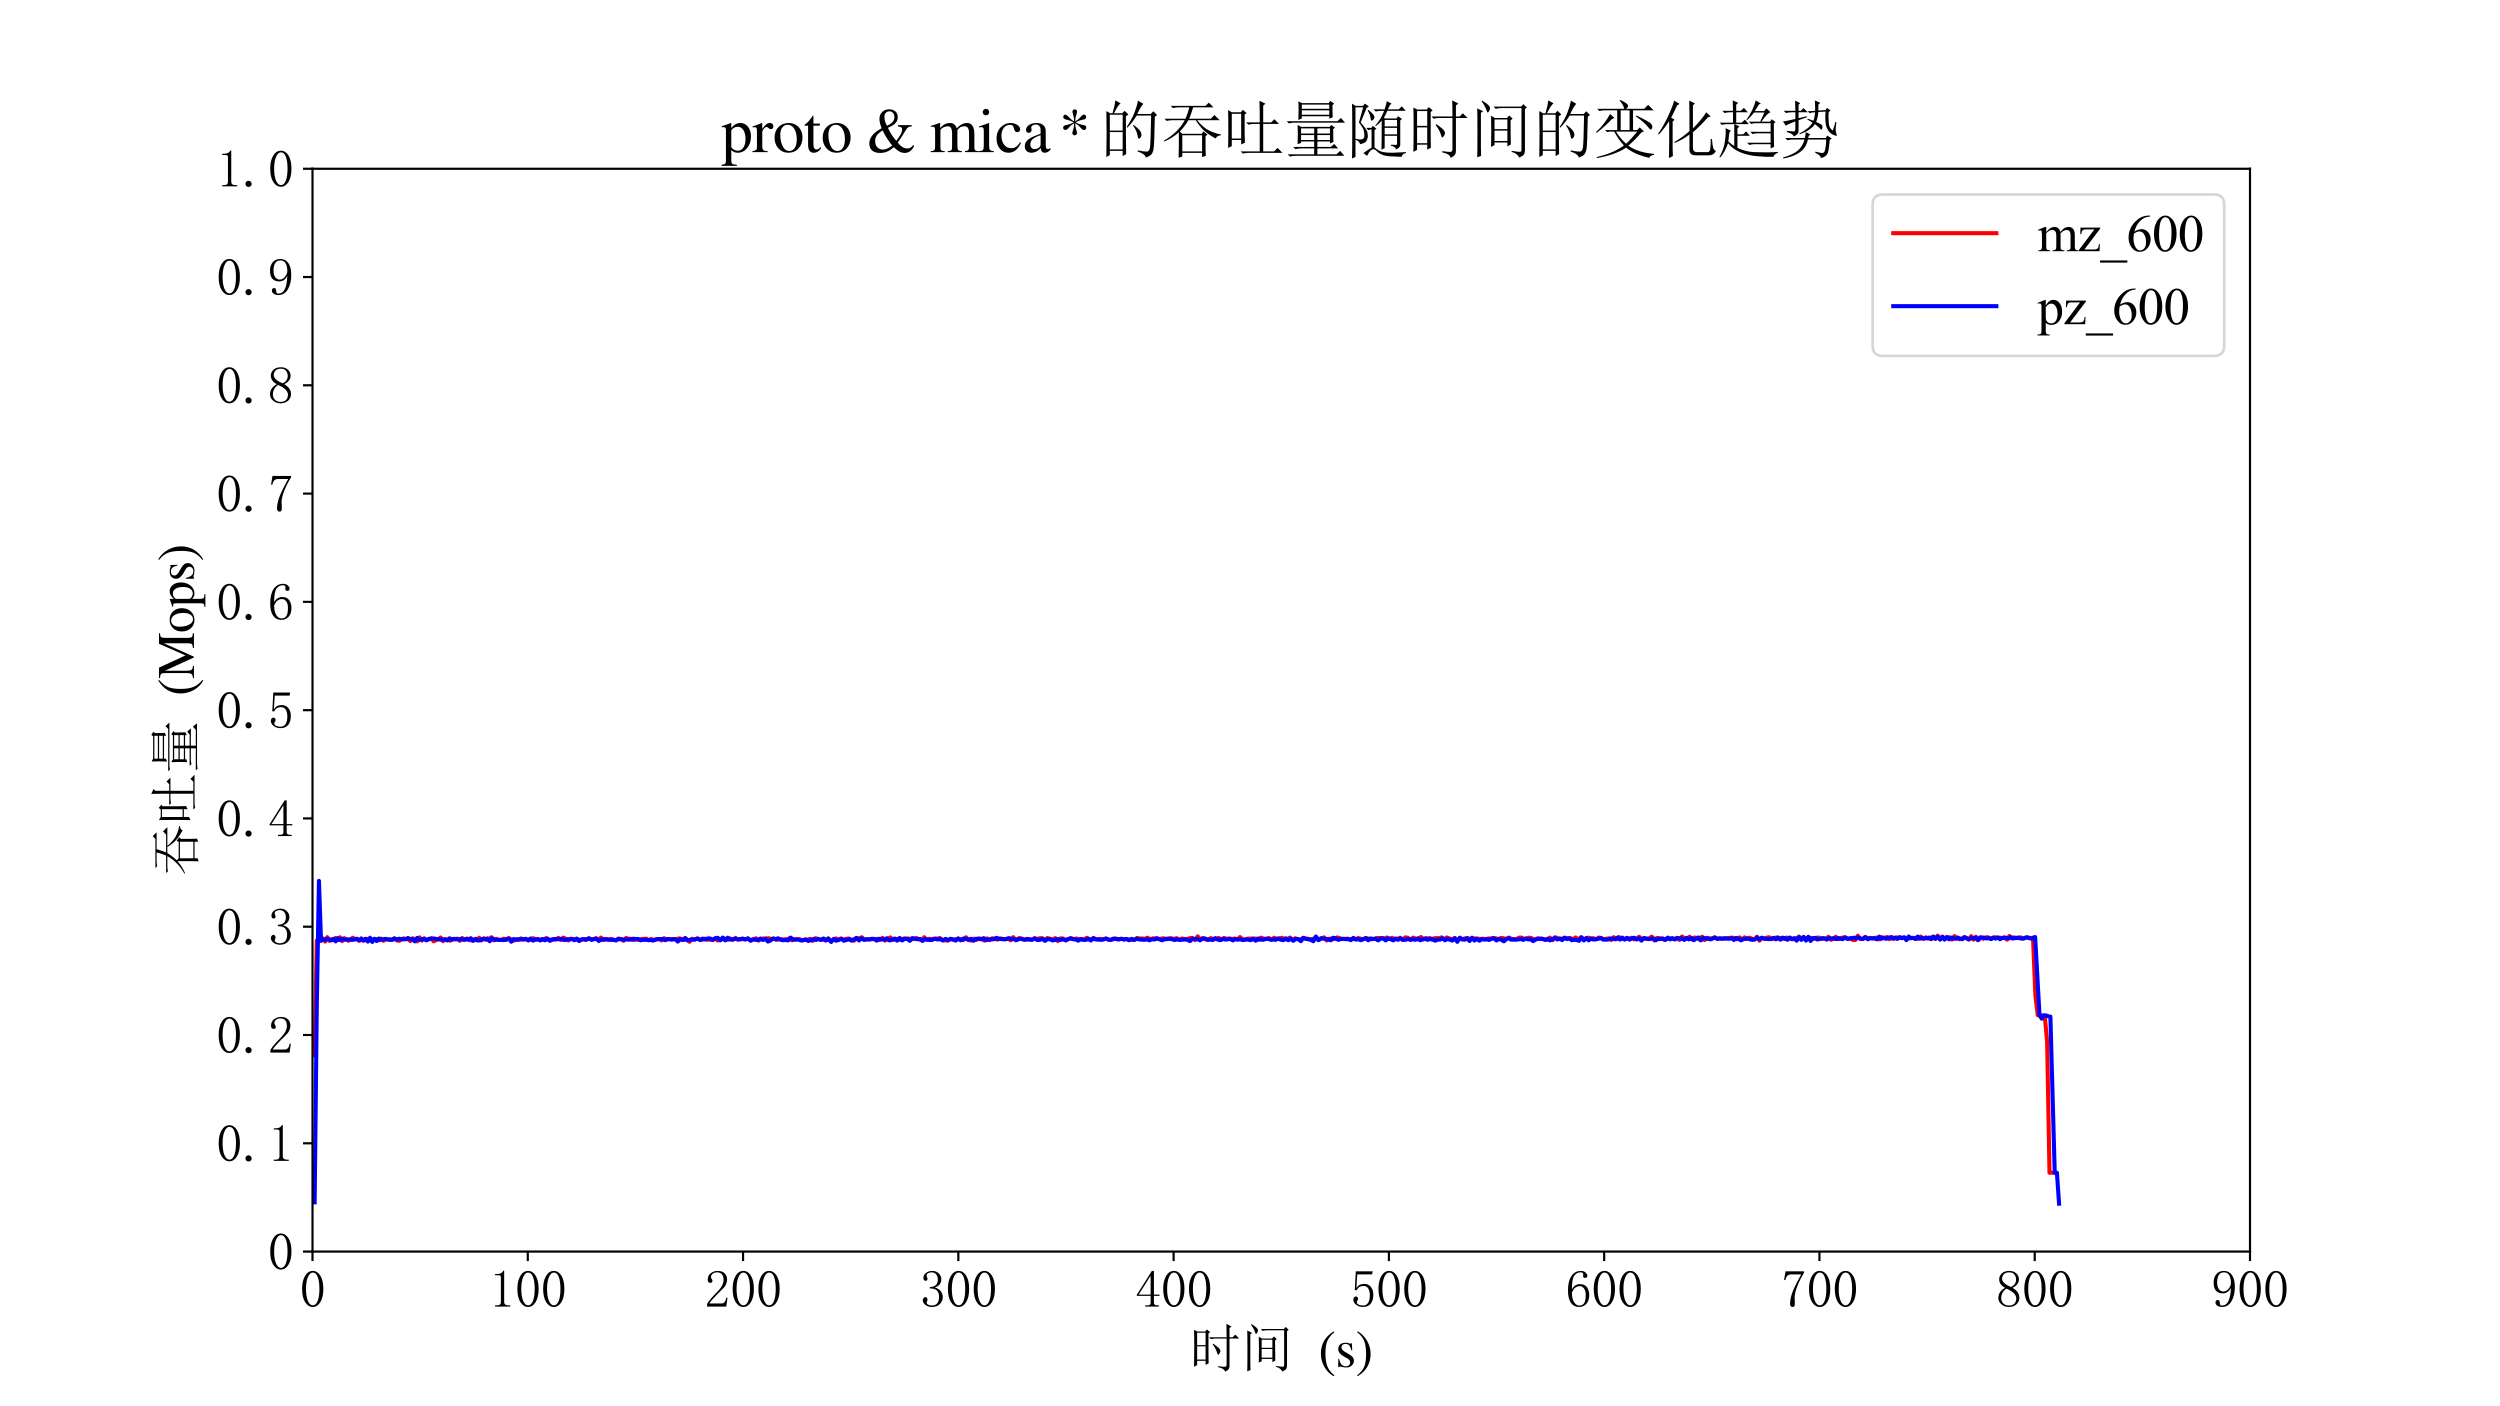 <?xml version="1.0" encoding="utf-8" standalone="no"?>
<!DOCTYPE svg PUBLIC "-//W3C//DTD SVG 1.1//EN"
  "http://www.w3.org/Graphics/SVG/1.1/DTD/svg11.dtd">
<svg xmlns:xlink="http://www.w3.org/1999/xlink" width="921.6pt" height="518.4pt" viewBox="0 0 921.6 518.4" xmlns="http://www.w3.org/2000/svg" version="1.1">
 <defs>
  <style type="text/css">*{stroke-linejoin: round; stroke-linecap: butt}</style>
 </defs>
 <g id="figure_1">
  <g id="patch_1">
   <path d="M 0 518.4 
L 921.6 518.4 
L 921.6 0 
L 0 0 
z
" style="fill: #ffffff"/>
  </g>
  <g id="axes_1">
   <g id="patch_2">
    <path d="M 115.2 461.376 
L 829.44 461.376 
L 829.44 62.208 
L 115.2 62.208 
z
" style="fill: #ffffff"/>
   </g>
   <g id="matplotlib.axis_1">
    <g id="xtick_1">
     <g id="line2d_1">
      <defs>
       <path id="mfa62d3c106" d="M 0 0 
L 0 3.5 
" style="stroke: #000000; stroke-width: 0.8"/>
      </defs>
      <g>
       <use xlink:href="#mfa62d3c106" x="115.2" y="461.376" style="stroke: #000000; stroke-width: 0.8"/>
      </g>
     </g>
     <g id="text_1">
      <!-- 0 -->
      <g transform="translate(110.45 481.958) scale(0.19 -0.19)">
       <defs>
        <path id="SimSun-30" d="M 1600 4225 
Q 1250 4225 1012 3687 
Q 775 3150 775 2250 
Q 775 1300 1012 775 
Q 1250 250 1600 250 
Q 1975 250 2187 775 
Q 2400 1300 2400 2250 
Q 2400 3150 2200 3687 
Q 2000 4225 1600 4225 
z
M 1600 50 
Q 1050 50 675 625 
Q 300 1200 300 2250 
Q 300 3225 662 3825 
Q 1025 4425 1600 4425 
Q 2150 4425 2512 3850 
Q 2875 3275 2875 2250 
Q 2875 1225 2512 637 
Q 2150 50 1600 50 
z
" transform="scale(0.016)"/>
       </defs>
       <use xlink:href="#SimSun-30"/>
      </g>
     </g>
    </g>
    <g id="xtick_2">
     <g id="line2d_2">
      <g>
       <use xlink:href="#mfa62d3c106" x="194.56" y="461.376" style="stroke: #000000; stroke-width: 0.8"/>
      </g>
     </g>
     <g id="text_2">
      <!-- 100 -->
      <g transform="translate(180.31 481.958) scale(0.19 -0.19)">
       <defs>
        <path id="SimSun-31" d="M 1825 4450 
L 1825 650 
Q 1825 450 1950 350 
Q 2075 250 2300 250 
L 2550 250 
L 2550 100 
L 725 100 
L 725 250 
L 950 250 
Q 1200 250 1312 350 
Q 1425 450 1425 650 
L 1425 3675 
Q 1425 3775 1362 3837 
Q 1300 3900 1175 3900 
L 725 3900 
L 725 4050 
L 950 4050 
Q 1250 4050 1437 4150 
Q 1625 4250 1725 4450 
L 1825 4450 
z
" transform="scale(0.016)"/>
       </defs>
       <use xlink:href="#SimSun-31"/>
       <use xlink:href="#SimSun-30" x="50"/>
       <use xlink:href="#SimSun-30" x="100"/>
      </g>
     </g>
    </g>
    <g id="xtick_3">
     <g id="line2d_3">
      <g>
       <use xlink:href="#mfa62d3c106" x="273.92" y="461.376" style="stroke: #000000; stroke-width: 0.8"/>
      </g>
     </g>
     <g id="text_3">
      <!-- 200 -->
      <g transform="translate(259.67 481.958) scale(0.19 -0.19)">
       <defs>
        <path id="SimSun-32" d="M 2325 3325 
Q 2325 3775 2125 4012 
Q 1925 4250 1525 4250 
Q 1225 4250 1012 4087 
Q 800 3925 800 3675 
Q 800 3525 900 3425 
Q 975 3325 975 3225 
Q 975 3100 912 3037 
Q 850 2975 725 2975 
Q 575 2975 487 3062 
Q 400 3150 400 3350 
Q 400 3875 775 4150 
Q 1150 4425 1575 4425 
Q 2175 4425 2462 4125 
Q 2750 3825 2750 3375 
Q 2750 3075 2612 2775 
Q 2475 2475 2175 2200 
Q 1450 1500 1062 1062 
Q 675 625 600 475 
L 2075 475 
Q 2300 475 2450 650 
Q 2600 825 2650 1175 
L 2800 1175 
L 2650 100 
L 325 100 
L 325 425 
Q 450 650 737 1000 
Q 1025 1350 1500 1825 
Q 1925 2250 2125 2625 
Q 2325 3000 2325 3325 
z
" transform="scale(0.016)"/>
       </defs>
       <use xlink:href="#SimSun-32"/>
       <use xlink:href="#SimSun-30" x="50"/>
       <use xlink:href="#SimSun-30" x="100"/>
      </g>
     </g>
    </g>
    <g id="xtick_4">
     <g id="line2d_4">
      <g>
       <use xlink:href="#mfa62d3c106" x="353.28" y="461.376" style="stroke: #000000; stroke-width: 0.8"/>
      </g>
     </g>
     <g id="text_4">
      <!-- 300 -->
      <g transform="translate(339.03 481.958) scale(0.19 -0.19)">
       <defs>
        <path id="SimSun-33" d="M 2800 1250 
Q 2800 775 2450 412 
Q 2100 50 1475 50 
Q 1025 50 700 300 
Q 375 550 375 875 
Q 375 1025 475 1137 
Q 575 1250 675 1250 
Q 825 1250 887 1137 
Q 950 1025 950 950 
Q 950 825 900 750 
Q 850 650 850 575 
Q 850 425 1037 325 
Q 1225 225 1450 225 
Q 1900 225 2125 487 
Q 2350 750 2350 1300 
Q 2350 1750 2112 2025 
Q 1875 2300 1225 2300 
L 1225 2475 
Q 1725 2475 1962 2712 
Q 2200 2950 2200 3375 
Q 2200 3725 2012 3987 
Q 1825 4250 1425 4250 
Q 1250 4250 1050 4162 
Q 850 4075 850 3875 
Q 850 3675 900 3625 
Q 950 3575 950 3500 
Q 950 3375 900 3300 
Q 850 3225 725 3225 
Q 625 3225 537 3300 
Q 450 3375 450 3575 
Q 450 3950 775 4187 
Q 1100 4425 1525 4425 
Q 2025 4425 2325 4112 
Q 2625 3800 2625 3450 
Q 2625 3075 2437 2812 
Q 2250 2550 1850 2425 
Q 2400 2225 2600 1900 
Q 2800 1575 2800 1250 
z
" transform="scale(0.016)"/>
       </defs>
       <use xlink:href="#SimSun-33"/>
       <use xlink:href="#SimSun-30" x="50"/>
       <use xlink:href="#SimSun-30" x="100"/>
      </g>
     </g>
    </g>
    <g id="xtick_5">
     <g id="line2d_5">
      <g>
       <use xlink:href="#mfa62d3c106" x="432.64" y="461.376" style="stroke: #000000; stroke-width: 0.8"/>
      </g>
     </g>
     <g id="text_5">
      <!-- 400 -->
      <g transform="translate(418.39 481.958) scale(0.19 -0.19)">
       <defs>
        <path id="SimSun-34" d="M 2300 575 
Q 2300 400 2400 325 
Q 2500 250 2675 250 
L 2900 250 
L 2900 100 
L 1250 100 
L 1250 250 
L 1525 250 
Q 1725 250 1812 325 
Q 1900 400 1900 575 
L 1900 1400 
L 225 1400 
L 225 1525 
L 2050 4425 
L 2300 4425 
L 2300 1550 
L 2975 1550 
L 2975 1400 
L 2300 1400 
L 2300 575 
z
M 1875 3800 
L 450 1550 
L 1900 1550 
L 1900 3800 
L 1875 3800 
z
" transform="scale(0.016)"/>
       </defs>
       <use xlink:href="#SimSun-34"/>
       <use xlink:href="#SimSun-30" x="50"/>
       <use xlink:href="#SimSun-30" x="100"/>
      </g>
     </g>
    </g>
    <g id="xtick_6">
     <g id="line2d_6">
      <g>
       <use xlink:href="#mfa62d3c106" x="512" y="461.376" style="stroke: #000000; stroke-width: 0.8"/>
      </g>
     </g>
     <g id="text_6">
      <!-- 500 -->
      <g transform="translate(497.75 481.958) scale(0.19 -0.19)">
       <defs>
        <path id="SimSun-35" d="M 1725 2850 
Q 2200 2850 2500 2487 
Q 2800 2125 2800 1525 
Q 2800 850 2487 450 
Q 2175 50 1525 50 
Q 1075 50 725 312 
Q 375 575 375 950 
Q 375 1100 462 1212 
Q 550 1325 700 1325 
Q 850 1325 900 1225 
Q 950 1125 950 1050 
Q 950 900 875 825 
Q 800 725 800 625 
Q 800 425 1037 325 
Q 1275 225 1550 225 
Q 1950 225 2162 550 
Q 2375 875 2375 1475 
Q 2375 1975 2187 2287 
Q 2000 2600 1625 2600 
Q 1350 2600 1150 2500 
Q 950 2400 775 2075 
L 550 2100 
L 675 4375 
L 2725 4375 
L 2650 4000 
L 850 4000 
L 750 2350 
Q 1000 2700 1237 2775 
Q 1475 2850 1725 2850 
z
" transform="scale(0.016)"/>
       </defs>
       <use xlink:href="#SimSun-35"/>
       <use xlink:href="#SimSun-30" x="50"/>
       <use xlink:href="#SimSun-30" x="100"/>
      </g>
     </g>
    </g>
    <g id="xtick_7">
     <g id="line2d_7">
      <g>
       <use xlink:href="#mfa62d3c106" x="591.36" y="461.376" style="stroke: #000000; stroke-width: 0.8"/>
      </g>
     </g>
     <g id="text_7">
      <!-- 600 -->
      <g transform="translate(577.11 481.958) scale(0.19 -0.19)">
       <defs>
        <path id="SimSun-36" d="M 775 1800 
Q 775 1050 1037 637 
Q 1300 225 1675 225 
Q 2050 225 2250 500 
Q 2450 775 2450 1525 
Q 2450 2025 2237 2300 
Q 2025 2575 1725 2575 
Q 1450 2575 1212 2412 
Q 975 2250 775 1800 
z
M 1750 2825 
Q 2350 2825 2612 2425 
Q 2875 2025 2875 1525 
Q 2875 775 2512 412 
Q 2150 50 1675 50 
Q 1000 50 650 562 
Q 300 1075 300 2050 
Q 300 3200 725 3812 
Q 1150 4425 1875 4425 
Q 2225 4425 2437 4225 
Q 2650 4025 2650 3875 
Q 2650 3725 2587 3650 
Q 2525 3575 2375 3575 
Q 2250 3575 2187 3637 
Q 2125 3700 2125 3825 
Q 2125 3875 2150 3925 
Q 2150 3975 2150 4025 
Q 2150 4125 2075 4187 
Q 2000 4250 1800 4250 
Q 1375 4250 1075 3862 
Q 775 3475 775 2175 
Q 925 2500 1187 2662 
Q 1450 2825 1750 2825 
z
" transform="scale(0.016)"/>
       </defs>
       <use xlink:href="#SimSun-36"/>
       <use xlink:href="#SimSun-30" x="50"/>
       <use xlink:href="#SimSun-30" x="100"/>
      </g>
     </g>
    </g>
    <g id="xtick_8">
     <g id="line2d_8">
      <g>
       <use xlink:href="#mfa62d3c106" x="670.72" y="461.376" style="stroke: #000000; stroke-width: 0.8"/>
      </g>
     </g>
     <g id="text_8">
      <!-- 700 -->
      <g transform="translate(656.47 481.958) scale(0.19 -0.19)">
       <defs>
        <path id="SimSun-37" d="M 2825 4200 
Q 2300 3350 1987 2537 
Q 1675 1725 1675 1125 
Q 1675 1025 1700 850 
Q 1700 650 1700 400 
Q 1700 200 1637 125 
Q 1575 50 1425 50 
Q 1300 50 1212 137 
Q 1125 225 1125 450 
Q 1125 925 1337 1625 
Q 1550 2325 2475 4000 
L 1225 4000 
Q 950 4000 787 3825 
Q 625 3650 550 3300 
L 400 3325 
L 575 4375 
L 2825 4375 
L 2825 4200 
z
" transform="scale(0.016)"/>
       </defs>
       <use xlink:href="#SimSun-37"/>
       <use xlink:href="#SimSun-30" x="50"/>
       <use xlink:href="#SimSun-30" x="100"/>
      </g>
     </g>
    </g>
    <g id="xtick_9">
     <g id="line2d_9">
      <g>
       <use xlink:href="#mfa62d3c106" x="750.08" y="461.376" style="stroke: #000000; stroke-width: 0.8"/>
      </g>
     </g>
     <g id="text_9">
      <!-- 800 -->
      <g transform="translate(735.83 481.958) scale(0.19 -0.19)">
       <defs>
        <path id="SimSun-38" d="M 625 1125 
Q 625 725 887 475 
Q 1150 225 1550 225 
Q 2025 225 2237 475 
Q 2450 725 2450 1100 
Q 2450 1425 2150 1725 
Q 1850 2025 1250 2275 
Q 950 2075 787 1775 
Q 625 1475 625 1125 
z
M 2825 1175 
Q 2825 700 2475 375 
Q 2125 50 1550 50 
Q 1025 50 650 375 
Q 275 700 275 1125 
Q 275 1550 487 1850 
Q 700 2150 1100 2375 
Q 750 2550 562 2812 
Q 375 3075 375 3400 
Q 375 3825 700 4125 
Q 1025 4425 1600 4425 
Q 2125 4425 2450 4125 
Q 2775 3825 2775 3400 
Q 2775 3100 2587 2837 
Q 2400 2575 2000 2375 
Q 2425 2125 2625 1825 
Q 2825 1525 2825 1175 
z
M 2425 3375 
Q 2425 3725 2225 3987 
Q 2025 4250 1600 4250 
Q 1125 4250 925 4000 
Q 725 3750 725 3475 
Q 725 3200 1012 2937 
Q 1300 2675 1825 2475 
Q 2125 2625 2275 2850 
Q 2425 3075 2425 3375 
z
" transform="scale(0.016)"/>
       </defs>
       <use xlink:href="#SimSun-38"/>
       <use xlink:href="#SimSun-30" x="50"/>
       <use xlink:href="#SimSun-30" x="100"/>
      </g>
     </g>
    </g>
    <g id="xtick_10">
     <g id="line2d_10">
      <g>
       <use xlink:href="#mfa62d3c106" x="829.44" y="461.376" style="stroke: #000000; stroke-width: 0.8"/>
      </g>
     </g>
     <g id="text_10">
      <!-- 900 -->
      <g transform="translate(815.19 481.958) scale(0.19 -0.19)">
       <defs>
        <path id="SimSun-39" d="M 700 3050 
Q 700 2500 912 2212 
Q 1125 1925 1450 1925 
Q 1825 1925 2100 2275 
Q 2375 2625 2375 2925 
Q 2375 3525 2175 3887 
Q 1975 4250 1525 4250 
Q 1100 4250 900 3912 
Q 700 3575 700 3050 
z
M 1375 1700 
Q 875 1700 575 2012 
Q 275 2325 275 3025 
Q 275 3625 600 4025 
Q 925 4425 1525 4425 
Q 2150 4425 2500 3925 
Q 2850 3425 2850 2475 
Q 2850 1425 2437 737 
Q 2025 50 1300 50 
Q 975 50 737 200 
Q 500 350 500 600 
Q 500 700 562 800 
Q 625 900 775 900 
Q 925 900 975 787 
Q 1025 675 1025 525 
Q 1025 425 1050 362 
Q 1075 300 1100 275 
Q 1125 250 1187 237 
Q 1250 225 1325 225 
Q 1775 225 2050 725 
Q 2325 1225 2375 2400 
Q 2250 2100 2000 1900 
Q 1750 1700 1375 1700 
z
" transform="scale(0.016)"/>
       </defs>
       <use xlink:href="#SimSun-39"/>
       <use xlink:href="#SimSun-30" x="50"/>
       <use xlink:href="#SimSun-30" x="100"/>
      </g>
     </g>
    </g>
    <g id="text_11">
     <!-- 时间 $\mathrm{(s)}$ -->
     <g transform="translate(438.5 503.987) scale(0.19 -0.19)">
      <defs>
       <path id="SimSun-65f6" d="M 4500 3600 
Q 4500 4575 4475 5225 
L 5100 4900 
L 4850 4725 
L 4850 3600 
L 5225 3600 
L 5550 3925 
L 6025 3450 
L 4850 3450 
L 4850 100 
Q 4850 -375 4300 -575 
Q 4275 -200 3475 -25 
L 3475 100 
Q 4150 0 4325 25 
Q 4500 50 4500 325 
L 4500 3450 
L 3200 3450 
Q 2875 3450 2600 3375 
L 2375 3600 
L 4500 3600 
z
M 2875 2825 
Q 3525 2375 3637 2200 
Q 3750 2025 3750 1925 
Q 3750 1800 3637 1637 
Q 3525 1475 3475 1475 
Q 3400 1475 3325 1775 
Q 3200 2225 2800 2750 
L 2875 2825 
z
M 925 4150 
L 925 2650 
L 1950 2650 
L 1950 4150 
L 925 4150 
z
M 925 2500 
L 925 900 
L 1950 900 
L 1950 2500 
L 925 2500 
z
M 2300 2000 
Q 2300 800 2325 450 
L 1950 250 
L 1950 750 
L 925 750 
L 925 225 
L 550 25 
Q 575 825 575 2425 
Q 575 4025 550 4500 
L 950 4300 
L 1900 4300 
L 2100 4550 
L 2500 4225 
L 2300 4050 
L 2300 2000 
z
" transform="scale(0.016)"/>
       <path id="SimSun-95f4" d="M 2150 525 
Q 2175 1325 2175 2112 
Q 2175 2900 2150 3675 
L 2525 3450 
L 3750 3450 
L 4000 3700 
L 4325 3375 
L 4125 3200 
Q 4125 1550 4150 775 
L 3800 575 
L 3800 975 
L 2500 975 
L 2500 700 
L 2150 525 
z
M 2500 3300 
L 2500 2325 
L 3800 2325 
L 3800 3300 
L 2500 3300 
z
M 2500 2175 
L 2500 1125 
L 3800 1125 
L 3800 2175 
L 2500 2175 
z
M 1275 5200 
Q 1850 4825 1950 4675 
Q 2050 4525 2050 4425 
Q 2050 4275 1950 4137 
Q 1850 4000 1825 4000 
Q 1750 4000 1675 4275 
Q 1550 4650 1200 5125 
L 1275 5200 
z
M 1125 425 
Q 1125 25 1150 -375 
L 750 -525 
Q 775 -150 775 1950 
Q 775 4050 750 4425 
L 1350 4125 
L 1125 3975 
L 1125 425 
z
M 4225 125 
Q 5025 0 5125 37 
Q 5225 75 5225 250 
L 5225 4450 
L 3225 4450 
Q 2900 4450 2625 4375 
L 2400 4600 
L 5175 4600 
L 5425 4850 
L 5775 4500 
L 5575 4350 
L 5575 225 
Q 5575 -100 5462 -250 
Q 5350 -400 5000 -550 
Q 4800 -125 4225 25 
L 4225 125 
z
" transform="scale(0.016)"/>
       <path id="SimSun-20" d="M 0 0 
Q 0 0 0 0 
z
" transform="scale(0.016)"/>
       <path id="STIXGeneral-Regular-28" d="M 1946 -1030 
L 1869 -1133 
Q 1126 -710 716 32 
Q 307 774 307 1613 
Q 307 3386 1888 4326 
L 1946 4224 
Q 1293 3667 1075 3126 
Q 858 2586 858 1632 
Q 858 685 1082 96 
Q 1306 -493 1946 -1030 
z
" transform="scale(0.016)"/>
       <path id="STIXGeneral-Regular-73" d="M 998 1926 
L 1664 1523 
Q 1984 1331 2105 1164 
Q 2227 998 2227 736 
Q 2227 416 1961 176 
Q 1696 -64 1331 -64 
Q 1030 -64 864 -6 
Q 691 51 570 51 
Q 461 51 416 -26 
L 333 -26 
L 333 979 
L 435 979 
Q 538 512 730 294 
Q 922 77 1248 77 
Q 1485 77 1632 211 
Q 1779 346 1779 550 
Q 1779 845 1440 1030 
L 1094 1222 
Q 326 1651 326 2150 
Q 326 2522 566 2730 
Q 806 2938 1210 2938 
Q 1491 2938 1638 2867 
Q 1754 2816 1818 2816 
Q 1862 2816 1920 2880 
L 1990 2880 
L 2022 2010 
L 1926 2010 
Q 1818 2445 1654 2621 
Q 1491 2797 1203 2797 
Q 986 2797 854 2688 
Q 723 2579 723 2362 
Q 723 2253 796 2128 
Q 870 2003 998 1926 
z
" transform="scale(0.016)"/>
       <path id="STIXGeneral-Regular-29" d="M 186 4224 
L 262 4326 
Q 992 3891 1408 3148 
Q 1824 2406 1824 1581 
Q 1824 -166 243 -1133 
L 186 -1030 
Q 845 -486 1059 54 
Q 1274 595 1274 1562 
Q 1274 2534 1059 3120 
Q 845 3706 186 4224 
z
" transform="scale(0.016)"/>
      </defs>
      <use xlink:href="#SimSun-65f6" transform="translate(0 0.359)"/>
      <use xlink:href="#SimSun-95f4" transform="translate(100 0.359)"/>
      <use xlink:href="#SimSun-20" transform="translate(200 0.359)"/>
      <use xlink:href="#STIXGeneral-Regular-28" transform="translate(250 0.359)"/>
      <use xlink:href="#STIXGeneral-Regular-73" transform="translate(283.3 0.359)"/>
      <use xlink:href="#STIXGeneral-Regular-29" transform="translate(322.2 0.359)"/>
     </g>
    </g>
   </g>
   <g id="matplotlib.axis_2">
    <g id="ytick_1">
     <g id="line2d_11">
      <defs>
       <path id="m741548b0aa" d="M 0 0 
L -3.5 0 
" style="stroke: #000000; stroke-width: 0.8"/>
      </defs>
      <g>
       <use xlink:href="#m741548b0aa" x="115.2" y="461.376" style="stroke: #000000; stroke-width: 0.8"/>
      </g>
     </g>
     <g id="text_12">
      <!-- 0 -->
      <g transform="translate(98.7 468.167) scale(0.19 -0.19)">
       <use xlink:href="#SimSun-30"/>
      </g>
     </g>
    </g>
    <g id="ytick_2">
     <g id="line2d_12">
      <g>
       <use xlink:href="#m741548b0aa" x="115.2" y="421.459" style="stroke: #000000; stroke-width: 0.8"/>
      </g>
     </g>
     <g id="text_13">
      <!-- 0.1 -->
      <g transform="translate(79.7 428.25) scale(0.19 -0.19)">
       <defs>
        <path id="SimSun-2e" d="M 800 25 
Q 650 25 537 125 
Q 425 225 425 400 
Q 425 575 537 675 
Q 650 775 800 775 
Q 950 775 1062 662 
Q 1175 550 1175 400 
Q 1175 225 1062 125 
Q 950 25 800 25 
z
" transform="scale(0.016)"/>
       </defs>
       <use xlink:href="#SimSun-30"/>
       <use xlink:href="#SimSun-2e" x="50"/>
       <use xlink:href="#SimSun-31" x="100"/>
      </g>
     </g>
    </g>
    <g id="ytick_3">
     <g id="line2d_13">
      <g>
       <use xlink:href="#m741548b0aa" x="115.2" y="381.542" style="stroke: #000000; stroke-width: 0.8"/>
      </g>
     </g>
     <g id="text_14">
      <!-- 0.2 -->
      <g transform="translate(79.7 388.333) scale(0.19 -0.19)">
       <use xlink:href="#SimSun-30"/>
       <use xlink:href="#SimSun-2e" x="50"/>
       <use xlink:href="#SimSun-32" x="100"/>
      </g>
     </g>
    </g>
    <g id="ytick_4">
     <g id="line2d_14">
      <g>
       <use xlink:href="#m741548b0aa" x="115.2" y="341.626" style="stroke: #000000; stroke-width: 0.8"/>
      </g>
     </g>
     <g id="text_15">
      <!-- 0.3 -->
      <g transform="translate(79.7 348.417) scale(0.19 -0.19)">
       <use xlink:href="#SimSun-30"/>
       <use xlink:href="#SimSun-2e" x="50"/>
       <use xlink:href="#SimSun-33" x="100"/>
      </g>
     </g>
    </g>
    <g id="ytick_5">
     <g id="line2d_15">
      <g>
       <use xlink:href="#m741548b0aa" x="115.2" y="301.709" style="stroke: #000000; stroke-width: 0.8"/>
      </g>
     </g>
     <g id="text_16">
      <!-- 0.4 -->
      <g transform="translate(79.7 308.5) scale(0.19 -0.19)">
       <use xlink:href="#SimSun-30"/>
       <use xlink:href="#SimSun-2e" x="50"/>
       <use xlink:href="#SimSun-34" x="100"/>
      </g>
     </g>
    </g>
    <g id="ytick_6">
     <g id="line2d_16">
      <g>
       <use xlink:href="#m741548b0aa" x="115.2" y="261.792" style="stroke: #000000; stroke-width: 0.8"/>
      </g>
     </g>
     <g id="text_17">
      <!-- 0.5 -->
      <g transform="translate(79.7 268.583) scale(0.19 -0.19)">
       <use xlink:href="#SimSun-30"/>
       <use xlink:href="#SimSun-2e" x="50"/>
       <use xlink:href="#SimSun-35" x="100"/>
      </g>
     </g>
    </g>
    <g id="ytick_7">
     <g id="line2d_17">
      <g>
       <use xlink:href="#m741548b0aa" x="115.2" y="221.875" style="stroke: #000000; stroke-width: 0.8"/>
      </g>
     </g>
     <g id="text_18">
      <!-- 0.6 -->
      <g transform="translate(79.7 228.666) scale(0.19 -0.19)">
       <use xlink:href="#SimSun-30"/>
       <use xlink:href="#SimSun-2e" x="50"/>
       <use xlink:href="#SimSun-36" x="100"/>
      </g>
     </g>
    </g>
    <g id="ytick_8">
     <g id="line2d_18">
      <g>
       <use xlink:href="#m741548b0aa" x="115.2" y="181.958" style="stroke: #000000; stroke-width: 0.8"/>
      </g>
     </g>
     <g id="text_19">
      <!-- 0.7 -->
      <g transform="translate(79.7 188.749) scale(0.19 -0.19)">
       <use xlink:href="#SimSun-30"/>
       <use xlink:href="#SimSun-2e" x="50"/>
       <use xlink:href="#SimSun-37" x="100"/>
      </g>
     </g>
    </g>
    <g id="ytick_9">
     <g id="line2d_19">
      <g>
       <use xlink:href="#m741548b0aa" x="115.2" y="142.042" style="stroke: #000000; stroke-width: 0.8"/>
      </g>
     </g>
     <g id="text_20">
      <!-- 0.8 -->
      <g transform="translate(79.7 148.833) scale(0.19 -0.19)">
       <use xlink:href="#SimSun-30"/>
       <use xlink:href="#SimSun-2e" x="50"/>
       <use xlink:href="#SimSun-38" x="100"/>
      </g>
     </g>
    </g>
    <g id="ytick_10">
     <g id="line2d_20">
      <g>
       <use xlink:href="#m741548b0aa" x="115.2" y="102.125" style="stroke: #000000; stroke-width: 0.8"/>
      </g>
     </g>
     <g id="text_21">
      <!-- 0.9 -->
      <g transform="translate(79.7 108.916) scale(0.19 -0.19)">
       <use xlink:href="#SimSun-30"/>
       <use xlink:href="#SimSun-2e" x="50"/>
       <use xlink:href="#SimSun-39" x="100"/>
      </g>
     </g>
    </g>
    <g id="ytick_11">
     <g id="line2d_21">
      <g>
       <use xlink:href="#m741548b0aa" x="115.2" y="62.208" style="stroke: #000000; stroke-width: 0.8"/>
      </g>
     </g>
     <g id="text_22">
      <!-- 1.0 -->
      <g transform="translate(79.7 68.999) scale(0.19 -0.19)">
       <use xlink:href="#SimSun-31"/>
       <use xlink:href="#SimSun-2e" x="50"/>
       <use xlink:href="#SimSun-30" x="100"/>
      </g>
     </g>
    </g>
    <g id="text_23">
     <!-- 吞吐量 $\mathrm{(Mops)}$ -->
     <g transform="translate(71.52 323.067) rotate(-90) scale(0.19 -0.19)">
      <defs>
       <path id="SimSun-541e" d="M 2200 1700 
L 2200 75 
L 4200 75 
L 4200 1700 
L 2200 1700 
z
M 1025 4675 
L 4550 4675 
L 4875 5000 
L 5350 4525 
L 3300 4525 
Q 3150 4025 2900 3375 
L 5075 3375 
L 5450 3750 
L 5975 3225 
L 3700 3225 
Q 3925 2925 4312 2587 
Q 4700 2250 5225 2037 
Q 5750 1825 6100 1800 
L 6100 1700 
Q 5700 1675 5575 1375 
Q 4600 1900 4137 2437 
Q 3675 2975 3575 3225 
L 2825 3225 
Q 2425 2575 1950 2075 
L 2200 1850 
L 4175 1850 
L 4325 2100 
L 4750 1775 
L 4550 1600 
L 4550 375 
Q 4550 -50 4575 -375 
L 4200 -500 
L 4200 -75 
L 2200 -75 
L 2200 -450 
L 1825 -575 
Q 1850 175 1850 625 
L 1850 2000 
Q 1175 1400 375 1075 
L 325 1150 
Q 1075 1575 1600 2100 
Q 2125 2625 2450 3225 
L 1225 3225 
Q 900 3225 625 3150 
L 400 3375 
L 2525 3375 
Q 2800 4025 2900 4525 
L 1850 4525 
Q 1525 4525 1250 4450 
L 1025 4675 
z
" transform="scale(0.016)"/>
       <path id="SimSun-5410" d="M 3775 3000 
L 3775 3750 
Q 3775 4400 3750 5175 
L 4350 4900 
L 4125 4700 
L 4125 3000 
L 4925 3000 
L 5250 3325 
L 5725 2850 
L 4125 2850 
L 4125 75 
L 5225 75 
L 5575 425 
L 6075 -75 
L 2675 -75 
Q 2350 -75 2075 -150 
L 1850 75 
L 3775 75 
L 3775 2850 
L 3225 2850 
Q 2900 2850 2625 2775 
L 2400 3000 
L 3775 3000 
z
M 575 4250 
L 950 4025 
L 1875 4025 
L 2050 4275 
L 2450 3950 
L 2250 3800 
L 2250 1950 
Q 2250 1375 2275 950 
L 1900 775 
L 1900 1225 
L 950 1225 
L 950 600 
L 575 425 
Q 600 1075 600 2375 
Q 600 3675 575 4250 
z
M 950 3875 
L 950 1375 
L 1900 1375 
L 1900 3875 
L 950 3875 
z
" transform="scale(0.016)"/>
       <path id="SimSun-91cf" d="M 1700 2400 
L 1700 1875 
L 3025 1875 
L 3025 2400 
L 1700 2400 
z
M 3350 2400 
L 3350 1875 
L 4625 1875 
L 4625 2400 
L 3350 2400 
z
M 1700 1725 
L 1700 1225 
L 3025 1225 
L 3025 1725 
L 1700 1725 
z
M 3350 1725 
L 3350 1225 
L 4625 1225 
L 4625 1725 
L 3350 1725 
z
M 4950 2325 
Q 4950 1350 4975 1025 
L 4625 875 
L 4625 1075 
L 3350 1075 
L 3350 525 
L 4700 525 
L 5050 825 
L 5450 375 
L 3350 375 
L 3350 -225 
L 5275 -225 
L 5650 125 
L 6075 -375 
L 1175 -375 
Q 850 -375 575 -450 
L 350 -225 
L 3025 -225 
L 3025 375 
L 1725 375 
Q 1400 375 1125 300 
L 900 525 
L 3025 525 
L 3025 1075 
L 1700 1075 
L 1700 925 
L 1350 800 
Q 1375 1300 1375 1787 
Q 1375 2275 1350 2750 
L 1700 2550 
L 4600 2550 
L 4750 2750 
L 5125 2475 
L 4950 2325 
z
M 1775 4800 
L 1775 4375 
L 4550 4375 
L 4550 4800 
L 1775 4800 
z
M 1775 4225 
L 1775 3775 
L 4550 3775 
L 4550 4225 
L 1775 4225 
z
M 4875 4750 
Q 4875 3825 4900 3525 
L 4550 3375 
L 4550 3625 
L 1775 3625 
L 1775 3400 
L 1425 3250 
Q 1450 3650 1450 4262 
Q 1450 4875 1425 5125 
L 1800 4950 
L 4500 4950 
L 4650 5175 
L 5050 4900 
L 4875 4750 
z
M 250 3125 
L 5375 3125 
L 5725 3450 
L 6150 2975 
L 950 2975 
Q 750 2975 475 2900 
L 250 3125 
z
" transform="scale(0.016)"/>
       <path id="STIXGeneral-Regular-4d" d="M 5530 0 
L 3738 0 
L 3738 122 
Q 4115 147 4214 265 
Q 4314 384 4314 787 
L 4314 3661 
L 2682 0 
L 2592 0 
L 979 3514 
L 979 966 
Q 979 448 1088 294 
Q 1197 141 1574 122 
L 1574 0 
L 77 0 
L 77 122 
Q 358 141 480 205 
Q 602 269 650 432 
Q 698 595 698 966 
L 698 3514 
Q 698 3878 589 3984 
Q 480 4090 90 4115 
L 90 4237 
L 1357 4237 
L 2835 1024 
L 4250 4237 
L 5523 4237 
L 5523 4115 
Q 5178 4109 5072 3993 
Q 4966 3878 4966 3520 
L 4966 717 
Q 4966 378 5072 262 
Q 5178 147 5530 122 
L 5530 0 
z
" transform="scale(0.016)"/>
       <path id="STIXGeneral-Regular-6f" d="M 3008 1478 
Q 3008 806 2608 371 
Q 2208 -64 1568 -64 
Q 979 -64 582 368 
Q 186 800 186 1459 
Q 186 2125 582 2534 
Q 979 2944 1626 2944 
Q 2221 2944 2614 2537 
Q 3008 2131 3008 1478 
z
M 2432 1306 
Q 2432 2035 2112 2445 
Q 1856 2765 1504 2765 
Q 1171 2765 966 2493 
Q 762 2221 762 1747 
Q 762 928 1101 435 
Q 1318 115 1677 115 
Q 2029 115 2230 432 
Q 2432 749 2432 1306 
z
" transform="scale(0.016)"/>
       <path id="STIXGeneral-Regular-70" d="M 1018 2931 
L 1018 2438 
Q 1421 2944 1939 2944 
Q 2406 2944 2707 2560 
Q 3008 2176 3008 1581 
Q 3008 883 2621 409 
Q 2234 -64 1664 -64 
Q 1466 -64 1328 -6 
Q 1190 51 1018 211 
L 1018 -794 
Q 1018 -1094 1120 -1180 
Q 1222 -1267 1581 -1274 
L 1581 -1389 
L 32 -1389 
L 32 -1280 
Q 314 -1254 397 -1171 
Q 480 -1088 480 -838 
L 480 2157 
Q 480 2381 429 2451 
Q 378 2522 218 2522 
Q 115 2522 58 2515 
L 58 2618 
Q 506 2752 979 2944 
L 1018 2931 
z
M 1018 2138 
L 1018 563 
Q 1018 422 1238 281 
Q 1459 141 1683 141 
Q 2029 141 2243 467 
Q 2458 794 2458 1325 
Q 2458 1888 2243 2224 
Q 2029 2560 1670 2560 
Q 1446 2560 1232 2419 
Q 1018 2278 1018 2138 
z
" transform="scale(0.016)"/>
      </defs>
      <use xlink:href="#SimSun-541e" transform="translate(0 0.141)"/>
      <use xlink:href="#SimSun-5410" transform="translate(100 0.141)"/>
      <use xlink:href="#SimSun-91cf" transform="translate(200 0.141)"/>
      <use xlink:href="#SimSun-20" transform="translate(300 0.141)"/>
      <use xlink:href="#STIXGeneral-Regular-28" transform="translate(350 0.141)"/>
      <use xlink:href="#STIXGeneral-Regular-4d" transform="translate(383.3 0.141)"/>
      <use xlink:href="#STIXGeneral-Regular-6f" transform="translate(472.2 0.141)"/>
      <use xlink:href="#STIXGeneral-Regular-70" transform="translate(522.2 0.141)"/>
      <use xlink:href="#STIXGeneral-Regular-73" transform="translate(572.2 0.141)"/>
      <use xlink:href="#STIXGeneral-Regular-29" transform="translate(611.1 0.141)"/>
     </g>
    </g>
   </g>
   <g id="line2d_22">
    <path d="M 115.994 388.971 
L 116.787 346.747 
L 117.565 345.882 
L 118.335 346.241 
L 119.105 345.973 
L 119.874 347.107 
L 120.644 345.476 
L 121.414 346.823 
L 122.192 346.266 
L 122.961 346.475 
L 123.739 345.775 
L 124.517 346.541 
L 125.303 345.515 
L 126.08 346.93 
L 126.866 345.838 
L 127.652 346.24 
L 128.437 346.78 
L 129.231 346.515 
L 130.024 345.687 
L 130.818 346.16 
L 131.612 346.346 
L 132.413 346.832 
L 133.215 346.482 
L 134.016 346.832 
L 134.826 346.074 
L 136.437 346.349 
L 138.056 346.337 
L 138.873 346.198 
L 139.69 346.678 
L 140.508 346.012 
L 141.325 346.809 
L 142.143 346.327 
L 142.968 346.348 
L 143.793 346.239 
L 144.619 346.493 
L 145.452 346.028 
L 146.285 346.646 
L 147.119 346.841 
L 148.793 345.918 
L 149.626 346.191 
L 150.468 346.237 
L 151.309 346.909 
L 152.158 345.871 
L 153.848 347.028 
L 154.697 345.553 
L 155.547 346.727 
L 156.404 345.928 
L 157.253 346.602 
L 158.975 345.916 
L 159.84 347.008 
L 161.57 346.215 
L 162.443 345.607 
L 163.316 346.961 
L 164.189 346.19 
L 165.943 346.778 
L 166.824 346.104 
L 167.705 346.34 
L 168.593 346.016 
L 169.482 346.826 
L 170.371 345.785 
L 171.26 346.51 
L 172.157 345.951 
L 173.046 346.577 
L 173.942 346.672 
L 174.839 346.298 
L 175.736 346.625 
L 176.641 345.692 
L 177.537 346.656 
L 178.442 345.859 
L 179.347 346.468 
L 180.251 346.125 
L 181.156 345.504 
L 182.061 346.661 
L 182.973 346.09 
L 183.878 346.523 
L 184.791 346.451 
L 185.703 346.023 
L 186.608 346.518 
L 187.521 345.806 
L 189.346 346.755 
L 190.259 346.467 
L 191.171 346.52 
L 192.092 345.92 
L 193.005 346.376 
L 193.917 346.278 
L 194.838 346.727 
L 195.75 346.07 
L 196.671 345.875 
L 197.584 346.434 
L 198.504 346.286 
L 200.337 346.421 
L 201.266 345.838 
L 202.179 346.403 
L 204.012 346.358 
L 204.932 346.365 
L 205.853 345.736 
L 206.774 346.547 
L 207.686 345.639 
L 208.607 346.093 
L 209.527 346.71 
L 210.448 346.031 
L 211.368 346.204 
L 214.138 346.458 
L 215.059 346.202 
L 215.987 346.545 
L 216.908 346.028 
L 218.757 346.241 
L 219.685 345.891 
L 220.606 346.452 
L 221.534 345.633 
L 222.455 346.568 
L 223.384 346.137 
L 224.312 346.405 
L 225.241 346.121 
L 226.161 346.495 
L 227.09 346.559 
L 228.026 345.964 
L 228.947 346.211 
L 229.875 346.803 
L 230.804 345.766 
L 231.732 346.07 
L 232.669 346.084 
L 233.597 346.548 
L 234.526 346.323 
L 235.462 346.506 
L 236.399 346.183 
L 238.264 346.03 
L 239.2 346.658 
L 240.136 346.141 
L 241.065 346.578 
L 242.001 346.287 
L 242.938 346.152 
L 243.874 346.69 
L 244.803 345.86 
L 245.739 346.256 
L 246.676 346.157 
L 247.612 346.382 
L 248.549 346.174 
L 249.485 346.156 
L 250.422 345.912 
L 252.302 346.442 
L 253.239 346.495 
L 254.183 347.172 
L 255.128 346.063 
L 256.064 346.383 
L 257.008 345.964 
L 257.945 346.385 
L 258.889 346.402 
L 259.826 346.027 
L 260.762 346.431 
L 261.714 346.381 
L 262.651 346.455 
L 263.587 345.913 
L 264.532 346.695 
L 265.476 346.298 
L 267.357 346.052 
L 268.301 346.425 
L 269.246 345.977 
L 270.19 346.472 
L 271.142 345.751 
L 272.087 346.434 
L 273.031 346.225 
L 274.92 346.257 
L 275.864 346.055 
L 276.809 346.764 
L 278.705 345.883 
L 279.65 346.74 
L 280.594 346.04 
L 283.435 345.87 
L 284.38 346.273 
L 285.332 345.995 
L 286.276 346.472 
L 287.229 346.284 
L 290.078 346.271 
L 291.022 345.91 
L 291.974 346.652 
L 292.919 346.25 
L 294.823 346.23 
L 295.776 346.687 
L 296.72 346.339 
L 297.672 346.429 
L 298.617 346.096 
L 299.569 346.867 
L 300.521 345.87 
L 301.474 346.057 
L 302.426 346.429 
L 303.378 346.319 
L 304.331 346.71 
L 305.283 345.888 
L 306.235 346.933 
L 308.148 345.928 
L 309.1 346.343 
L 310.053 346.026 
L 311.005 346.369 
L 311.957 346.078 
L 312.918 345.973 
L 314.822 346.791 
L 315.782 345.782 
L 316.735 345.942 
L 317.695 345.505 
L 318.655 346.386 
L 319.608 346.232 
L 320.568 346.357 
L 321.528 346.171 
L 322.48 346.235 
L 323.441 346.071 
L 324.401 346.512 
L 325.361 345.722 
L 326.313 346.728 
L 327.274 346.295 
L 328.226 345.567 
L 329.186 346.487 
L 330.147 346.052 
L 332.059 346.472 
L 333.019 345.993 
L 334.948 345.997 
L 336.86 346.213 
L 337.821 345.799 
L 339.741 346.615 
L 340.701 345.501 
L 341.67 346.46 
L 342.63 346.043 
L 343.59 346.574 
L 344.55 346.001 
L 345.519 346.033 
L 346.479 345.781 
L 347.447 346.691 
L 348.407 346.595 
L 349.368 346.795 
L 350.336 346.151 
L 351.304 346.437 
L 352.264 346.246 
L 353.224 345.932 
L 354.193 346.38 
L 355.161 346.561 
L 356.129 345.51 
L 357.089 346.546 
L 358.057 346.731 
L 359.018 346.044 
L 359.986 346.478 
L 360.954 345.95 
L 361.914 346.148 
L 362.883 346.75 
L 363.851 345.923 
L 364.819 346.581 
L 365.779 345.881 
L 367.716 346.388 
L 368.684 345.938 
L 370.62 346.264 
L 371.588 345.955 
L 372.549 346.623 
L 373.525 345.484 
L 374.493 346.627 
L 375.461 345.906 
L 376.421 345.89 
L 377.39 346.301 
L 378.358 346.438 
L 379.334 346.244 
L 380.302 346.354 
L 381.262 346.09 
L 382.231 346.111 
L 383.199 345.893 
L 384.175 345.834 
L 385.135 346.409 
L 386.103 345.811 
L 388.048 346.295 
L 389.016 345.842 
L 389.992 346.921 
L 390.96 345.927 
L 391.936 345.968 
L 392.904 346.736 
L 393.881 346.125 
L 394.849 345.839 
L 395.825 346.275 
L 396.801 345.971 
L 397.769 346.23 
L 399.714 346.217 
L 400.682 345.711 
L 401.658 346.272 
L 402.626 346.16 
L 404.57 346.264 
L 405.546 346.097 
L 406.515 346.253 
L 407.483 346.046 
L 408.451 346.333 
L 409.427 346.49 
L 410.403 346.021 
L 411.372 345.965 
L 412.348 346.349 
L 413.316 346.081 
L 414.284 346.247 
L 415.26 346.123 
L 416.228 346.399 
L 418.173 346.491 
L 419.149 345.778 
L 420.117 345.989 
L 421.093 345.949 
L 422.069 346.074 
L 423.045 345.667 
L 424.014 346.268 
L 424.982 345.911 
L 425.95 345.937 
L 426.926 346.208 
L 428.87 345.895 
L 429.839 346.059 
L 431.791 345.878 
L 432.767 346.125 
L 433.743 345.834 
L 434.711 346.407 
L 435.687 345.96 
L 436.656 346.127 
L 437.624 346.175 
L 438.6 345.843 
L 439.576 345.728 
L 440.552 346.582 
L 441.52 345.162 
L 442.497 346.327 
L 443.473 345.822 
L 444.441 346.339 
L 445.417 346.349 
L 446.385 345.809 
L 447.361 346.254 
L 448.337 346.184 
L 449.314 345.748 
L 450.282 346.398 
L 451.25 345.777 
L 452.226 346.088 
L 453.202 345.946 
L 454.17 346.14 
L 455.146 345.963 
L 456.115 346.354 
L 457.091 345.443 
L 458.067 346.195 
L 459.035 346.397 
L 460.011 346 
L 462.924 345.984 
L 463.892 346.511 
L 464.868 345.643 
L 465.836 346.03 
L 466.804 346.063 
L 467.773 345.787 
L 468.741 346.457 
L 469.717 345.671 
L 470.685 346.121 
L 472.614 345.698 
L 473.582 346.269 
L 474.558 346.226 
L 475.526 345.621 
L 476.486 346.514 
L 477.455 345.874 
L 479.399 346.526 
L 480.367 345.711 
L 481.335 346.036 
L 482.303 346.087 
L 483.272 346.26 
L 484.232 346.046 
L 485.2 345.575 
L 486.168 346.511 
L 487.137 345.889 
L 488.105 345.547 
L 489.073 346.7 
L 490.033 346.067 
L 491.001 345.944 
L 491.97 346.213 
L 492.938 345.574 
L 494.866 346.171 
L 496.803 346.03 
L 497.771 346.236 
L 498.731 346.111 
L 499.699 346.265 
L 500.659 345.802 
L 502.588 346.27 
L 503.556 345.887 
L 504.516 345.983 
L 505.485 346.243 
L 506.453 346.135 
L 507.413 345.803 
L 509.341 345.804 
L 510.31 346.12 
L 511.278 345.601 
L 512.23 346.163 
L 513.198 345.707 
L 514.159 346.339 
L 515.119 346.128 
L 516.079 345.672 
L 517.039 346.48 
L 517.992 345.572 
L 518.96 345.669 
L 519.92 346.51 
L 520.88 345.636 
L 522.793 346.346 
L 523.761 345.415 
L 524.713 346.089 
L 525.674 345.817 
L 526.634 345.94 
L 527.594 346.336 
L 528.554 345.913 
L 529.499 345.799 
L 530.459 345.894 
L 531.419 345.546 
L 532.372 346.305 
L 533.332 345.575 
L 535.245 346.281 
L 536.205 345.804 
L 537.157 346.42 
L 538.117 346.131 
L 539.07 346.307 
L 540.014 345.903 
L 540.966 345.792 
L 541.927 346.157 
L 543.839 345.937 
L 545.744 346.139 
L 546.696 346.029 
L 547.649 346.348 
L 548.601 345.936 
L 549.553 346.066 
L 550.505 345.782 
L 551.458 345.889 
L 552.41 346.272 
L 553.362 345.766 
L 554.315 345.868 
L 555.267 346.19 
L 556.211 345.624 
L 557.164 346.087 
L 558.116 346.278 
L 559.06 346.189 
L 560.013 345.653 
L 560.965 345.627 
L 561.91 346.204 
L 563.806 345.649 
L 564.751 345.9 
L 565.695 346.395 
L 566.647 345.947 
L 568.544 346.035 
L 569.488 346.344 
L 570.433 346.433 
L 571.377 345.649 
L 572.322 346.597 
L 573.274 345.478 
L 574.218 345.858 
L 575.163 346.026 
L 578.932 345.786 
L 579.877 346.274 
L 580.821 345.569 
L 581.765 346.332 
L 582.71 345.592 
L 583.638 346.158 
L 584.583 346.129 
L 585.527 345.65 
L 586.471 345.94 
L 587.408 345.849 
L 588.344 346.311 
L 589.281 345.617 
L 590.225 345.76 
L 591.162 346.213 
L 593.034 345.931 
L 593.971 346.522 
L 594.907 345.481 
L 595.844 346.215 
L 596.78 345.426 
L 597.709 345.965 
L 598.645 346.176 
L 599.582 345.865 
L 600.518 346.058 
L 601.455 345.692 
L 602.391 346.266 
L 603.32 346.041 
L 604.248 345.329 
L 605.185 346.148 
L 606.113 345.9 
L 607.049 346.152 
L 607.978 345.878 
L 608.914 345.279 
L 609.843 346.681 
L 610.771 345.743 
L 612.636 345.96 
L 613.565 346.472 
L 614.493 346.064 
L 615.422 345.936 
L 616.35 345.924 
L 617.279 346.167 
L 618.207 345.696 
L 619.136 346.499 
L 620.057 345.248 
L 620.985 345.827 
L 621.914 346.096 
L 622.842 345.313 
L 623.763 346.333 
L 624.691 345.588 
L 625.612 345.788 
L 626.54 346.4 
L 627.469 345.298 
L 628.389 346.533 
L 629.31 345.714 
L 631.151 346.072 
L 632.072 345.471 
L 632.992 346.049 
L 633.913 345.928 
L 634.833 346.101 
L 638.508 345.638 
L 639.42 345.877 
L 640.341 346.274 
L 641.262 345.56 
L 642.182 346.381 
L 643.095 345.554 
L 644.015 346.084 
L 644.928 345.676 
L 646.761 346.358 
L 647.682 345.314 
L 648.586 346.753 
L 649.507 345.757 
L 650.42 346.107 
L 651.332 345.639 
L 652.245 345.516 
L 653.158 346.206 
L 654.07 345.81 
L 654.975 345.574 
L 655.888 346.189 
L 656.8 345.722 
L 657.713 346.141 
L 658.626 345.633 
L 660.443 346.233 
L 661.356 346.245 
L 662.26 345.91 
L 663.173 345.248 
L 664.078 346.231 
L 664.99 345.865 
L 666.8 345.961 
L 667.704 345.704 
L 668.609 346.108 
L 669.522 345.727 
L 670.418 345.598 
L 671.331 346.18 
L 672.228 345.978 
L 673.133 346.043 
L 674.029 345.349 
L 674.934 346.422 
L 675.831 346.106 
L 676.735 345.314 
L 677.632 346.205 
L 678.537 345.818 
L 679.442 345.597 
L 680.346 345.601 
L 681.243 346.157 
L 682.148 345.832 
L 683.045 346.522 
L 683.949 346.495 
L 684.846 344.937 
L 685.751 346.153 
L 686.648 346.106 
L 687.544 345.385 
L 688.441 345.956 
L 689.338 345.736 
L 690.235 345.994 
L 691.131 345.728 
L 692.028 345.673 
L 692.925 346.322 
L 693.814 345.469 
L 694.711 345.793 
L 695.599 345.429 
L 696.496 346.247 
L 697.385 345.384 
L 698.282 346.015 
L 699.171 345.557 
L 700.059 345.75 
L 701.853 345.716 
L 702.742 346.013 
L 705.416 345.726 
L 706.305 346.159 
L 707.194 346.014 
L 708.091 345.252 
L 708.979 346.143 
L 709.868 345.531 
L 710.757 346.057 
L 711.638 345.591 
L 712.527 345.647 
L 713.416 346.146 
L 714.297 344.916 
L 715.185 346.207 
L 716.066 345.277 
L 716.947 345.959 
L 717.836 345.588 
L 718.717 345.524 
L 719.598 346.379 
L 720.487 345.073 
L 721.368 345.762 
L 722.256 346.268 
L 723.129 346.029 
L 724.01 345.494 
L 724.899 345.703 
L 725.772 346.418 
L 726.653 345.104 
L 727.534 346.388 
L 728.415 345.304 
L 729.296 346.531 
L 730.177 345.649 
L 731.081 346.073 
L 731.962 345.56 
L 732.835 345.488 
L 733.716 345.978 
L 734.589 345.681 
L 735.47 345.499 
L 736.343 345.71 
L 737.216 345.646 
L 738.097 345.829 
L 738.97 345.505 
L 739.85 346.386 
L 740.723 345.056 
L 741.596 345.969 
L 742.477 345.539 
L 743.35 345.83 
L 744.223 345.533 
L 745.096 345.59 
L 745.969 345.961 
L 746.834 345.625 
L 747.707 345.572 
L 748.58 345.852 
L 749.445 345.632 
L 750.31 366.735 
L 751.183 374.208 
L 752.056 374.445 
L 752.921 374.257 
L 753.786 374.518 
L 754.659 384.046 
L 755.524 432.324 
L 757.246 432.266 
L 757.246 432.266 
" clip-path="url(#p4048a8ea8e)" style="fill: none; stroke: #ff0000; stroke-width: 1.5; stroke-linecap: square"/>
   </g>
   <g id="line2d_23">
    <path d="M 115.994 443.238 
L 116.779 370.691 
L 117.573 324.727 
L 118.343 346.832 
L 119.112 346.242 
L 119.882 346.505 
L 120.652 346.073 
L 122.192 346.655 
L 122.961 346.084 
L 123.739 347.029 
L 124.509 345.884 
L 125.295 346.505 
L 126.072 346.069 
L 126.858 346.424 
L 129.215 346.267 
L 130.009 346.501 
L 131.596 346.036 
L 132.397 346.588 
L 133.191 345.933 
L 133.992 346.591 
L 134.794 346.118 
L 135.596 347.103 
L 136.405 345.697 
L 137.214 347.236 
L 138.024 346.062 
L 138.833 346.896 
L 139.651 345.977 
L 140.46 346.415 
L 142.103 346.09 
L 143.746 346.479 
L 144.571 346.377 
L 145.389 345.904 
L 146.222 346.403 
L 147.055 346.042 
L 148.714 346.278 
L 149.555 346.225 
L 150.388 345.776 
L 151.229 346.206 
L 152.071 346.237 
L 152.92 347.031 
L 153.761 345.739 
L 154.61 346.422 
L 155.459 346.325 
L 156.308 346.041 
L 157.158 346.63 
L 158.015 346.114 
L 159.729 345.933 
L 162.3 346.366 
L 163.157 346.382 
L 164.014 346.272 
L 164.871 346.683 
L 165.736 345.882 
L 166.601 346.419 
L 167.466 346.078 
L 169.204 346.324 
L 170.07 346.157 
L 170.942 346.472 
L 171.807 346.161 
L 172.68 346.407 
L 173.545 345.857 
L 174.418 346.838 
L 175.299 346.076 
L 176.172 346.706 
L 177.045 346.642 
L 177.918 346.098 
L 178.799 346.295 
L 179.672 345.941 
L 180.545 346.982 
L 181.426 345.855 
L 182.307 346.383 
L 185.83 346.543 
L 186.711 346.207 
L 187.592 346.014 
L 188.481 347.16 
L 189.362 346.177 
L 190.243 346.287 
L 191.132 346.228 
L 192.02 346.316 
L 192.909 346.283 
L 193.798 346.075 
L 194.687 346.558 
L 195.576 345.995 
L 196.465 346.758 
L 197.353 346.338 
L 198.25 346.165 
L 199.139 346.699 
L 200.036 346.151 
L 200.925 346.631 
L 201.821 345.982 
L 202.718 346.847 
L 203.615 346.331 
L 204.512 346.128 
L 205.401 346.232 
L 207.194 346.09 
L 208.091 346.569 
L 208.996 346.338 
L 210.797 346.149 
L 211.694 346.613 
L 212.599 345.991 
L 213.495 346.921 
L 214.392 346.311 
L 215.297 346.215 
L 216.201 346.32 
L 217.106 345.859 
L 218.003 346.489 
L 219.812 345.948 
L 220.717 346.87 
L 221.614 346.424 
L 222.526 346.2 
L 225.233 346.477 
L 226.137 346.395 
L 227.05 346.696 
L 227.963 346.184 
L 229.78 346.324 
L 232.502 346.397 
L 233.407 346.039 
L 234.319 346.173 
L 235.232 346.143 
L 236.137 346.633 
L 237.049 346.441 
L 239.779 346.51 
L 240.692 346.74 
L 241.613 346.34 
L 242.525 346.193 
L 244.358 346.143 
L 245.271 346.595 
L 246.184 346.165 
L 247.104 346.27 
L 248.937 346.223 
L 249.858 347.102 
L 250.771 346.265 
L 251.691 346.551 
L 252.612 345.767 
L 253.532 346.624 
L 254.453 346.409 
L 256.286 346.318 
L 257.215 345.966 
L 258.135 346.552 
L 259.048 346.014 
L 259.969 346.341 
L 260.889 345.94 
L 261.81 345.958 
L 262.738 346.522 
L 263.659 345.918 
L 264.579 345.714 
L 265.508 346.652 
L 266.428 345.627 
L 267.357 346.66 
L 268.278 345.678 
L 269.206 346.374 
L 270.127 346.281 
L 271.055 346.048 
L 271.968 346.256 
L 272.896 346.184 
L 273.825 345.975 
L 274.745 346.343 
L 275.674 345.874 
L 276.602 346.716 
L 277.531 346.262 
L 279.38 346.556 
L 280.308 346.012 
L 281.229 346.522 
L 282.166 346.12 
L 283.094 347.094 
L 284.023 346.715 
L 284.951 345.951 
L 285.88 346.256 
L 286.808 345.883 
L 287.737 346.355 
L 288.673 346.631 
L 289.602 346.511 
L 290.53 346.673 
L 291.466 345.646 
L 292.395 346.341 
L 293.331 346.395 
L 294.26 346.328 
L 295.188 346.685 
L 296.125 346.574 
L 297.053 346.343 
L 297.99 346.883 
L 299.855 346.157 
L 300.791 346.505 
L 301.728 346.165 
L 302.656 346.484 
L 303.593 345.955 
L 304.529 346.659 
L 305.458 346.062 
L 306.394 347.245 
L 307.323 346.136 
L 308.259 346.787 
L 309.196 346.511 
L 310.132 346.009 
L 311.06 346.805 
L 312.925 346.235 
L 313.862 346.751 
L 315.727 345.767 
L 316.663 346.711 
L 317.6 345.908 
L 318.536 346.477 
L 319.465 346.283 
L 320.401 346.292 
L 321.338 346.085 
L 322.274 346.11 
L 323.21 346.765 
L 324.155 346.073 
L 326.028 346.424 
L 326.964 345.863 
L 327.901 346.686 
L 328.837 346.431 
L 329.774 346.003 
L 330.71 346.776 
L 331.646 345.765 
L 332.591 346.684 
L 333.527 346.041 
L 334.464 346.145 
L 335.392 346.823 
L 336.337 345.824 
L 338.21 346.249 
L 339.154 346.14 
L 340.09 346.866 
L 341.027 346.194 
L 342.908 346.57 
L 343.852 346.164 
L 344.788 346.071 
L 345.725 346.35 
L 346.661 346.18 
L 347.606 346.621 
L 348.55 346.105 
L 349.487 346.514 
L 350.431 346.062 
L 351.367 346.319 
L 352.304 346.741 
L 353.248 346.029 
L 354.185 346.647 
L 355.129 345.969 
L 356.066 346.046 
L 357.01 346.451 
L 357.946 346.058 
L 358.891 346.796 
L 359.827 346.048 
L 360.764 346.098 
L 361.7 346.264 
L 362.637 345.834 
L 363.581 346.588 
L 364.517 346.311 
L 366.398 346.233 
L 367.343 345.73 
L 368.279 346.086 
L 370.16 346.27 
L 371.104 346.135 
L 372.049 345.847 
L 372.985 346.193 
L 373.929 346.263 
L 374.866 346.532 
L 375.81 346.026 
L 377.691 346.428 
L 378.636 346.095 
L 379.58 346.38 
L 380.516 346.439 
L 381.461 345.839 
L 382.397 346.566 
L 383.342 346.466 
L 384.286 346.109 
L 385.222 346.838 
L 386.167 346.153 
L 387.103 346.282 
L 388.048 346.696 
L 389.928 346.182 
L 390.865 346.518 
L 391.809 346.258 
L 392.746 346.534 
L 394.627 345.924 
L 395.571 346.186 
L 396.507 346.296 
L 397.452 346.782 
L 398.388 346.175 
L 399.325 346.481 
L 400.269 346.487 
L 401.206 346.119 
L 402.142 346.699 
L 403.086 345.766 
L 404.023 346.291 
L 405.904 346.468 
L 406.84 346.306 
L 407.777 345.95 
L 408.713 346.415 
L 409.649 346.488 
L 410.586 346.049 
L 411.53 346.216 
L 412.467 346.245 
L 413.411 346.08 
L 414.34 346.362 
L 415.284 346.162 
L 416.22 346.613 
L 417.157 346.107 
L 418.093 346.461 
L 419.03 346.062 
L 419.966 346.308 
L 421.839 346.471 
L 422.776 346.28 
L 423.712 346.629 
L 424.648 346.24 
L 425.585 346.35 
L 426.513 345.867 
L 428.386 346.643 
L 429.323 346.22 
L 430.259 346.197 
L 431.188 346.034 
L 433.061 346.526 
L 433.989 346.272 
L 434.926 346.501 
L 436.791 346.332 
L 437.719 346.452 
L 438.655 346.923 
L 439.584 346.113 
L 441.449 346.167 
L 442.385 346.659 
L 443.322 345.965 
L 444.258 345.959 
L 445.187 346.491 
L 446.123 346.37 
L 447.052 346.524 
L 447.988 345.831 
L 448.917 346.358 
L 449.845 346.594 
L 450.782 346.047 
L 451.71 346.391 
L 453.567 346.125 
L 454.496 346.679 
L 455.432 346.177 
L 456.361 346.333 
L 457.289 346.307 
L 458.218 346.573 
L 459.146 346.294 
L 460.075 346.373 
L 461.011 346.591 
L 461.94 346.075 
L 462.868 346.79 
L 463.797 345.967 
L 464.725 346.366 
L 465.646 346.453 
L 466.574 346.127 
L 467.503 346.098 
L 468.431 346.412 
L 469.36 346.317 
L 470.288 346.46 
L 471.209 345.987 
L 472.137 346.41 
L 473.066 346.586 
L 473.987 345.892 
L 474.915 346.61 
L 475.836 346.005 
L 476.756 346.82 
L 477.685 346.142 
L 478.613 346.192 
L 479.534 346.952 
L 480.462 345.745 
L 481.383 346.066 
L 483.232 346.473 
L 484.161 346.986 
L 485.081 345.233 
L 486.01 346.59 
L 486.93 345.9 
L 489.692 346.257 
L 490.612 346.624 
L 491.525 345.689 
L 492.454 345.962 
L 493.366 346.476 
L 494.287 346.149 
L 495.207 346.078 
L 496.128 346.22 
L 497.049 346.205 
L 497.969 346.572 
L 498.89 345.73 
L 499.81 346.354 
L 500.723 346.224 
L 501.644 346.607 
L 503.477 345.797 
L 504.389 346.632 
L 505.31 345.967 
L 506.223 346.148 
L 507.135 346.1 
L 508.056 346.669 
L 508.968 345.986 
L 509.889 345.873 
L 510.802 346.692 
L 511.714 345.924 
L 512.635 346.165 
L 513.548 346.665 
L 514.468 345.956 
L 515.381 346.441 
L 516.301 345.906 
L 517.214 346.471 
L 518.127 346.471 
L 519.039 346.124 
L 519.952 346.43 
L 520.865 346.269 
L 521.777 346.444 
L 522.69 345.898 
L 523.602 346.607 
L 525.42 346.061 
L 526.332 346.456 
L 527.245 345.891 
L 529.062 346.782 
L 529.967 346.388 
L 530.88 346.396 
L 531.784 345.864 
L 532.689 346.643 
L 533.602 346.116 
L 535.419 346.741 
L 536.324 345.857 
L 537.221 347.197 
L 538.133 345.672 
L 539.038 346.247 
L 539.943 346.419 
L 540.847 345.919 
L 541.752 346.878 
L 542.649 345.681 
L 543.554 346.729 
L 544.458 346.055 
L 545.355 346.788 
L 546.26 346.263 
L 547.164 346.33 
L 548.069 346.217 
L 548.966 346.524 
L 549.871 345.966 
L 550.767 345.971 
L 551.672 346.686 
L 552.569 346.082 
L 553.474 346.431 
L 554.378 347.012 
L 555.283 346.191 
L 556.172 345.841 
L 557.076 346.412 
L 557.973 346.331 
L 558.878 346.411 
L 560.664 346.175 
L 561.56 346.481 
L 562.457 345.957 
L 563.354 346.328 
L 564.251 346.226 
L 565.147 346.937 
L 566.044 346.388 
L 566.933 346.068 
L 568.727 346.115 
L 569.623 346.49 
L 570.52 346.053 
L 571.417 346.673 
L 572.306 346.147 
L 573.202 345.788 
L 574.091 346.334 
L 574.98 346.047 
L 575.877 346.563 
L 576.766 345.636 
L 577.655 346.172 
L 578.543 345.951 
L 579.432 346.617 
L 580.321 346.413 
L 581.218 346.53 
L 582.107 346.818 
L 582.995 345.505 
L 583.876 346.688 
L 584.765 345.777 
L 585.654 346.646 
L 586.543 346.053 
L 587.432 346.347 
L 589.201 346.08 
L 590.082 345.78 
L 590.971 346.397 
L 592.741 346.368 
L 593.63 345.948 
L 594.519 346.005 
L 595.399 346.266 
L 596.28 345.644 
L 597.169 346.37 
L 598.05 345.636 
L 598.931 346.391 
L 599.82 345.724 
L 600.701 346.39 
L 601.59 345.888 
L 602.47 345.705 
L 603.351 346.339 
L 604.232 345.892 
L 605.113 346.767 
L 605.994 345.789 
L 607.756 346.209 
L 609.518 345.953 
L 610.398 346.613 
L 611.271 346.133 
L 612.144 346.158 
L 613.025 345.972 
L 613.906 346.486 
L 614.779 345.637 
L 615.652 346.286 
L 616.525 345.871 
L 617.398 346.337 
L 618.279 345.874 
L 619.152 345.865 
L 620.025 346.007 
L 620.898 346.478 
L 621.771 345.734 
L 622.644 346.291 
L 623.517 345.761 
L 624.39 346.6 
L 625.263 345.993 
L 626.136 345.582 
L 627.009 346.655 
L 627.881 345.825 
L 628.746 345.85 
L 630.484 346.287 
L 631.35 345.91 
L 632.222 345.705 
L 633.095 346.13 
L 633.96 345.939 
L 634.825 345.998 
L 635.69 345.881 
L 637.421 346.088 
L 638.294 345.805 
L 639.159 346.513 
L 640.016 345.763 
L 640.873 346.034 
L 641.746 346.651 
L 642.611 346.214 
L 644.333 345.926 
L 645.198 346.331 
L 646.055 346.471 
L 646.92 346.242 
L 647.777 345.591 
L 648.642 346.275 
L 649.499 345.671 
L 650.356 346.004 
L 652.07 346.212 
L 652.927 346.102 
L 653.785 345.743 
L 654.65 346.283 
L 655.507 345.609 
L 656.364 346.405 
L 657.221 345.655 
L 658.07 345.917 
L 658.927 346.453 
L 659.784 345.606 
L 660.633 346.109 
L 661.49 345.83 
L 662.34 346.774 
L 663.197 345.522 
L 664.046 346.465 
L 664.895 345.345 
L 665.752 346.737 
L 666.601 345.343 
L 667.45 346.873 
L 668.3 345.852 
L 669.149 345.778 
L 669.998 346.358 
L 671.704 345.851 
L 672.553 345.899 
L 673.402 346.377 
L 674.252 345.811 
L 675.101 345.972 
L 675.942 345.834 
L 676.791 346.197 
L 677.632 345.82 
L 678.481 346.086 
L 679.323 346.203 
L 680.164 345.529 
L 681.013 346.114 
L 682.695 345.81 
L 683.537 345.688 
L 684.378 345.914 
L 685.219 345.588 
L 686.06 346.102 
L 686.902 346.06 
L 687.743 345.505 
L 688.584 346.27 
L 689.417 345.832 
L 691.1 345.927 
L 691.933 346.283 
L 692.774 345.271 
L 693.607 346.02 
L 694.449 345.761 
L 695.282 346.079 
L 696.115 345.672 
L 696.948 345.531 
L 697.782 346.05 
L 698.615 345.659 
L 699.448 346.137 
L 700.282 345.448 
L 701.115 345.866 
L 701.948 345.504 
L 702.774 346.569 
L 703.607 345.229 
L 704.44 345.824 
L 705.265 345.737 
L 706.099 346.133 
L 706.924 345.27 
L 707.757 346.035 
L 708.583 345.738 
L 709.408 345.941 
L 711.067 345.656 
L 711.892 346.221 
L 712.717 345.237 
L 713.543 346.021 
L 714.368 345.276 
L 715.193 346.384 
L 716.019 345.349 
L 716.844 346.397 
L 717.661 345.42 
L 718.487 346.264 
L 719.312 345.662 
L 720.947 346.089 
L 721.772 345.648 
L 722.59 346.052 
L 723.407 346.237 
L 724.232 345.478 
L 725.05 345.971 
L 725.867 346.182 
L 726.685 345.839 
L 728.319 345.723 
L 729.137 346.591 
L 729.954 345.562 
L 730.772 345.567 
L 732.399 345.955 
L 733.216 345.852 
L 734.025 346.192 
L 734.843 345.665 
L 735.652 346.004 
L 736.47 345.602 
L 737.279 346.246 
L 738.089 345.763 
L 739.708 345.736 
L 740.517 345.952 
L 741.327 345.501 
L 742.144 345.933 
L 743.763 345.725 
L 745.382 346.024 
L 746.191 345.906 
L 747.001 345.515 
L 748.62 345.996 
L 749.429 345.828 
L 750.231 345.424 
L 751.842 374.131 
L 752.651 375.526 
L 753.453 374.349 
L 754.254 374.32 
L 755.056 374.647 
L 755.857 374.757 
L 757.46 432.38 
L 758.262 432.307 
L 759.056 443.73 
L 759.056 443.73 
" clip-path="url(#p4048a8ea8e)" style="fill: none; stroke: #0000ff; stroke-width: 1.5; stroke-linecap: square"/>
   </g>
   <g id="patch_3">
    <path d="M 115.2 461.376 
L 115.2 62.208 
" style="fill: none; stroke: #000000; stroke-width: 0.8; stroke-linejoin: miter; stroke-linecap: square"/>
   </g>
   <g id="patch_4">
    <path d="M 829.44 461.376 
L 829.44 62.208 
" style="fill: none; stroke: #000000; stroke-width: 0.8; stroke-linejoin: miter; stroke-linecap: square"/>
   </g>
   <g id="patch_5">
    <path d="M 115.2 461.376 
L 829.44 461.376 
" style="fill: none; stroke: #000000; stroke-width: 0.8; stroke-linejoin: miter; stroke-linecap: square"/>
   </g>
   <g id="patch_6">
    <path d="M 115.2 62.208 
L 829.44 62.208 
" style="fill: none; stroke: #000000; stroke-width: 0.8; stroke-linejoin: miter; stroke-linecap: square"/>
   </g>
   <g id="text_24">
    <!-- $\mathrm{proto\ &amp;\ mica*}$的吞吐量随时间的变化趋势 -->
    <g transform="translate(265.866 56.208) scale(0.228 -0.228)">
     <defs>
      <path id="STIXGeneral-Regular-72" d="M 1024 2931 
L 1024 2342 
Q 1267 2688 1430 2816 
Q 1594 2944 1792 2944 
Q 1958 2944 2051 2854 
Q 2144 2765 2144 2605 
Q 2144 2470 2077 2393 
Q 2010 2317 1894 2317 
Q 1773 2317 1638 2445 
Q 1536 2541 1472 2541 
Q 1338 2541 1181 2355 
Q 1024 2170 1024 2016 
L 1024 576 
Q 1024 301 1133 205 
Q 1242 109 1568 96 
L 1568 0 
L 32 0 
L 32 96 
Q 339 154 412 224 
Q 486 294 486 538 
L 486 2138 
Q 486 2349 438 2435 
Q 390 2522 269 2522 
Q 166 2522 45 2496 
L 45 2598 
Q 448 2726 992 2944 
L 1024 2931 
z
" transform="scale(0.016)"/>
      <path id="STIXGeneral-Regular-74" d="M 1702 493 
L 1786 422 
Q 1478 -64 1011 -64 
Q 448 -64 448 749 
L 448 2675 
L 109 2675 
Q 83 2694 83 2720 
Q 83 2771 192 2842 
Q 435 2982 813 3526 
Q 826 3546 874 3606 
Q 922 3667 941 3706 
Q 986 3706 986 3622 
L 986 2880 
L 1632 2880 
L 1632 2675 
L 986 2675 
L 986 845 
Q 986 538 1062 403 
Q 1139 269 1318 269 
Q 1510 269 1702 493 
z
" transform="scale(0.016)"/>
      <path id="STIXGeneral-Regular-26" d="M 4704 710 
L 4800 640 
Q 4659 294 4409 105 
Q 4160 -83 3834 -83 
Q 3309 -83 2746 499 
Q 2387 186 2070 51 
Q 1754 -83 1363 -83 
Q 838 -83 553 160 
Q 269 403 269 877 
Q 269 1267 528 1628 
Q 787 1990 1274 2272 
L 1517 2413 
Q 1293 2957 1293 3366 
Q 1293 3789 1571 4057 
Q 1850 4326 2266 4326 
Q 2656 4326 2899 4115 
Q 3142 3904 3142 3533 
Q 3142 3181 2921 2937 
Q 2701 2694 2150 2458 
Q 2509 1683 2995 1139 
Q 3315 1568 3449 1821 
Q 3584 2074 3584 2291 
Q 3584 2438 3494 2502 
Q 3405 2566 3168 2592 
L 3168 2726 
L 4550 2726 
L 4550 2592 
Q 4326 2592 4201 2509 
Q 4077 2426 3949 2214 
Q 3859 2074 3702 1814 
Q 3546 1555 3424 1363 
Q 3302 1171 3142 960 
Q 3379 659 3606 515 
Q 3834 371 4115 371 
Q 4301 371 4425 444 
Q 4550 518 4704 710 
z
M 2803 3558 
Q 2803 3795 2662 3958 
Q 2522 4122 2304 4122 
Q 2080 4122 1939 3974 
Q 1798 3827 1798 3590 
Q 1798 3334 1849 3139 
Q 1901 2944 2054 2662 
Q 2458 2848 2630 3059 
Q 2803 3270 2803 3558 
z
M 2586 666 
Q 2035 1312 1613 2195 
Q 1197 1926 1027 1686 
Q 858 1446 858 1114 
Q 858 717 1078 486 
Q 1299 256 1651 256 
Q 2061 256 2586 666 
z
" transform="scale(0.016)"/>
      <path id="STIXGeneral-Regular-6d" d="M 4960 0 
L 3565 0 
L 3565 96 
Q 3834 122 3907 208 
Q 3981 294 3981 576 
L 3981 1894 
Q 3981 2278 3869 2444 
Q 3757 2611 3488 2611 
Q 3264 2611 3107 2521 
Q 2950 2432 2803 2221 
L 2803 608 
Q 2803 301 2896 201 
Q 2989 102 3264 96 
L 3264 0 
L 1830 0 
L 1830 96 
Q 2112 115 2189 188 
Q 2266 262 2266 550 
L 2266 1901 
Q 2266 2611 1850 2611 
Q 1670 2611 1468 2531 
Q 1267 2451 1171 2336 
Q 1088 2240 1088 2227 
L 1088 448 
Q 1088 243 1177 176 
Q 1267 109 1523 96 
L 1523 0 
L 102 0 
L 102 96 
Q 371 102 460 195 
Q 550 288 550 563 
L 550 2150 
Q 550 2387 499 2480 
Q 448 2573 326 2573 
Q 230 2573 122 2547 
L 122 2656 
Q 557 2778 1011 2944 
L 1062 2925 
L 1062 2451 
L 1075 2451 
Q 1363 2752 1584 2848 
Q 1805 2944 2054 2944 
Q 2560 2944 2733 2406 
Q 3232 2944 3776 2944 
Q 4518 2944 4518 1792 
L 4518 493 
Q 4518 282 4582 202 
Q 4646 122 4794 109 
L 4960 96 
L 4960 0 
z
" transform="scale(0.016)"/>
      <path id="STIXGeneral-Regular-69" d="M 1152 4045 
Q 1152 3904 1056 3811 
Q 960 3718 819 3718 
Q 685 3718 592 3811 
Q 499 3904 499 4045 
Q 499 4179 595 4275 
Q 691 4371 826 4371 
Q 966 4371 1059 4275 
Q 1152 4179 1152 4045 
z
M 1619 0 
L 102 0 
L 102 96 
Q 435 115 521 211 
Q 608 307 608 666 
L 608 2118 
Q 608 2342 563 2432 
Q 518 2522 397 2522 
Q 243 2522 128 2490 
L 128 2592 
L 1120 2944 
L 1146 2918 
L 1146 672 
Q 1146 314 1226 218 
Q 1306 122 1619 96 
L 1619 0 
z
" transform="scale(0.016)"/>
      <path id="STIXGeneral-Regular-63" d="M 2547 998 
L 2637 941 
Q 2362 403 2112 205 
Q 1786 -64 1376 -64 
Q 845 -64 502 336 
Q 160 736 160 1357 
Q 160 2170 698 2618 
Q 1094 2944 1562 2944 
Q 1965 2944 2256 2749 
Q 2547 2554 2547 2285 
Q 2547 2176 2457 2096 
Q 2368 2016 2246 2016 
Q 2022 2016 1939 2310 
L 1901 2451 
Q 1850 2630 1773 2694 
Q 1696 2758 1523 2758 
Q 1133 2758 893 2451 
Q 653 2144 653 1645 
Q 653 1094 928 745 
Q 1203 397 1645 397 
Q 1920 397 2118 528 
Q 2317 659 2547 998 
z
" transform="scale(0.016)"/>
      <path id="STIXGeneral-Regular-61" d="M 2829 422 
L 2829 243 
Q 2586 -64 2253 -64 
Q 1888 -64 1843 403 
L 1837 403 
Q 1427 -64 909 -64 
Q 608 -64 422 112 
Q 237 288 237 602 
Q 237 1050 685 1350 
Q 992 1555 1837 1869 
L 1837 2214 
Q 1837 2502 1699 2646 
Q 1562 2790 1338 2790 
Q 1146 2790 1018 2697 
Q 890 2605 890 2477 
Q 890 2419 909 2348 
Q 928 2278 928 2208 
Q 928 2112 841 2029 
Q 755 1946 634 1946 
Q 525 1946 441 2029 
Q 358 2112 358 2240 
Q 358 2547 685 2752 
Q 986 2944 1421 2944 
Q 1939 2944 2176 2656 
Q 2291 2522 2323 2384 
Q 2355 2246 2355 1946 
L 2355 723 
Q 2355 301 2554 301 
Q 2682 301 2829 422 
z
M 1837 813 
L 1837 1715 
Q 1248 1510 1018 1293 
Q 800 1094 800 800 
Q 800 557 921 432 
Q 1043 307 1242 307 
Q 1453 307 1613 410 
Q 1747 506 1792 589 
Q 1837 672 1837 813 
z
" transform="scale(0.016)"/>
      <path id="STIXGeneral-Regular-2a" d="M 1715 3014 
L 1773 2976 
Q 2010 2822 2387 2758 
Q 2605 2726 2688 2665 
Q 2771 2605 2771 2483 
Q 2771 2374 2707 2304 
Q 2643 2234 2541 2234 
Q 2381 2234 2157 2515 
Q 2010 2694 1715 2886 
L 1664 2918 
L 1664 2861 
Q 1664 2502 1792 2157 
Q 1850 1997 1850 1946 
Q 1850 1850 1770 1773 
Q 1690 1696 1594 1696 
Q 1504 1696 1433 1766 
Q 1363 1837 1363 1926 
Q 1363 2016 1440 2227 
Q 1542 2502 1542 2861 
L 1542 2918 
Q 1286 2758 1210 2688 
Q 1133 2611 947 2400 
Q 806 2240 672 2240 
Q 563 2240 499 2304 
Q 435 2368 435 2470 
Q 435 2592 528 2656 
Q 621 2720 838 2758 
Q 1062 2803 1180 2848 
Q 1299 2893 1498 3014 
Q 1222 3181 877 3251 
Q 640 3302 544 3366 
Q 448 3430 448 3546 
Q 448 3648 505 3715 
Q 563 3782 659 3782 
Q 787 3782 973 3578 
Q 1242 3277 1542 3110 
L 1542 3194 
Q 1542 3456 1446 3776 
Q 1376 3987 1376 4109 
Q 1376 4198 1443 4262 
Q 1510 4326 1606 4326 
Q 1702 4326 1772 4259 
Q 1843 4192 1843 4096 
Q 1843 3994 1773 3795 
Q 1664 3507 1664 3264 
L 1664 3110 
Q 1882 3238 2035 3379 
Q 2067 3411 2153 3504 
Q 2240 3597 2291 3648 
Q 2342 3699 2409 3747 
Q 2477 3795 2528 3795 
Q 2637 3795 2701 3728 
Q 2765 3661 2765 3552 
Q 2765 3424 2691 3363 
Q 2618 3302 2432 3277 
Q 2074 3219 1715 3014 
z
" transform="scale(0.016)"/>
      <path id="SimSun-7684" d="M 1125 3775 
L 1125 2175 
L 2425 2175 
L 2425 3775 
L 1125 3775 
z
M 1125 2025 
L 1125 275 
L 2425 275 
L 2425 2025 
L 1125 2025 
z
M 2750 3625 
Q 2750 700 2775 -200 
L 2425 -400 
L 2425 125 
L 1125 125 
L 1125 -300 
L 775 -500 
Q 800 675 800 1837 
Q 800 3000 775 4150 
L 1150 3925 
L 1400 3925 
Q 1650 4775 1675 5225 
L 2225 4925 
Q 1975 4800 1550 3925 
L 2375 3925 
L 2625 4175 
L 3000 3800 
L 2750 3625 
z
M 3975 5200 
L 4525 4875 
Q 4325 4750 3900 3850 
L 5250 3850 
L 5525 4125 
L 5900 3750 
L 5675 3575 
Q 5625 650 5537 262 
Q 5450 -125 5287 -275 
Q 5125 -425 4775 -550 
Q 4650 -150 3950 50 
L 3950 175 
Q 4575 50 4850 50 
Q 5125 50 5187 475 
Q 5250 900 5300 3700 
L 3850 3700 
Q 3400 2975 2900 2475 
L 2825 2525 
Q 3350 3325 3600 3950 
Q 3850 4575 3975 5200 
z
M 3525 2750 
Q 4125 2300 4225 2087 
Q 4325 1875 4325 1775 
Q 4325 1600 4225 1475 
Q 4125 1350 4075 1350 
Q 3975 1350 3925 1700 
Q 3825 2200 3475 2675 
L 3525 2750 
z
" transform="scale(0.016)"/>
      <path id="SimSun-968f" d="M 2175 4225 
L 2250 4275 
Q 2800 3825 2850 3625 
Q 2900 3425 2775 3300 
Q 2650 3175 2600 3175 
Q 2500 3175 2475 3425 
Q 2425 3800 2175 4225 
z
M 6050 0 
L 6050 -100 
Q 5650 -175 5625 -475 
Q 4975 -450 4487 -425 
Q 4000 -400 3650 -262 
Q 3300 -125 3050 150 
Q 2875 300 2750 300 
Q 2650 300 2487 162 
Q 2325 25 2125 -375 
L 1750 -100 
Q 2100 175 2575 450 
L 2575 2300 
Q 2525 2300 2250 2225 
L 2025 2450 
L 2550 2450 
L 2700 2650 
L 3075 2375 
L 2875 2225 
L 2875 475 
Q 3325 75 3762 0 
Q 4200 -75 4725 -62 
Q 5250 -50 6050 0 
z
M 600 4900 
L 950 4675 
L 1700 4675 
L 1900 4900 
L 2300 4625 
L 2075 4450 
L 1475 3000 
Q 1650 2775 1900 2475 
Q 2125 2175 2162 1975 
Q 2200 1775 2200 1650 
Q 2200 1400 2075 1150 
Q 1950 900 1400 800 
Q 1400 1075 950 1250 
L 950 -475 
L 600 -650 
Q 625 0 625 2175 
Q 625 4350 600 4900 
z
M 1300 3000 
L 1725 4525 
L 950 4525 
L 950 1350 
Q 1275 1275 1425 1275 
Q 1600 1275 1725 1350 
Q 1850 1425 1850 1675 
Q 1850 1825 1812 2100 
Q 1775 2375 1300 3000 
z
M 3900 3250 
L 3900 2600 
L 5150 2600 
L 5150 3250 
L 3900 3250 
z
M 3575 250 
Q 3600 725 3600 3200 
Q 3350 2875 3000 2625 
L 2950 2675 
Q 3525 3325 3850 4175 
L 3600 4175 
Q 3275 4175 3000 4100 
L 2775 4325 
L 3900 4325 
Q 4100 4925 4100 5150 
L 4600 4900 
Q 4425 4800 4225 4325 
L 5325 4325 
L 5625 4625 
L 6025 4175 
L 4175 4175 
Q 4025 3825 3825 3475 
L 3925 3400 
L 5100 3400 
L 5250 3625 
L 5650 3350 
L 5475 3200 
L 5475 875 
Q 5525 425 5025 275 
Q 5025 550 4525 650 
L 4525 750 
Q 4950 725 5050 725 
Q 5150 725 5150 900 
L 5150 1650 
L 3900 1650 
L 3900 400 
L 3575 250 
z
M 3900 2450 
L 3900 1800 
L 5150 1800 
L 5150 2450 
L 3900 2450 
z
" transform="scale(0.016)"/>
      <path id="SimSun-53d8" d="M 2750 4225 
L 2750 2225 
L 3650 2225 
L 3650 4225 
L 2750 4225 
z
M 375 4375 
L 3100 4375 
Q 3050 4750 2650 5200 
L 2700 5275 
Q 3150 5075 3325 4925 
Q 3500 4775 3500 4700 
Q 3500 4550 3300 4375 
L 5125 4375 
L 5525 4775 
L 6075 4225 
L 4000 4225 
L 4000 2225 
L 4425 2225 
L 4675 2500 
L 5100 2100 
L 4825 1975 
Q 4300 1325 3525 650 
Q 4500 -50 6125 -175 
L 6125 -275 
Q 5750 -325 5625 -575 
Q 4175 -250 3300 450 
Q 2150 -300 350 -600 
L 325 -500 
Q 2050 -100 3075 675 
Q 2525 1250 2100 2075 
L 1650 2075 
L 1375 2025 
L 1175 2225 
L 2400 2225 
L 2400 4225 
L 1200 4225 
Q 875 4225 600 4150 
L 375 4375 
z
M 2275 2075 
Q 2725 1350 3300 850 
Q 3800 1300 4425 2075 
L 2275 2075 
z
M 1675 3850 
L 2125 3450 
L 1875 3350 
Q 1150 2575 325 1950 
L 250 2025 
Q 700 2425 1087 2937 
Q 1475 3450 1675 3850 
z
M 4350 3700 
Q 5675 3050 5812 2875 
Q 5950 2700 5950 2575 
Q 5950 2475 5900 2375 
Q 5850 2275 5800 2275 
Q 5700 2275 5500 2550 
Q 5200 2950 4275 3625 
L 4350 3700 
z
" transform="scale(0.016)"/>
      <path id="SimSun-5316" d="M 1375 -600 
Q 1400 200 1400 925 
L 1400 3125 
Q 850 2300 350 1775 
L 275 1850 
Q 825 2625 1300 3650 
Q 1775 4675 1900 5200 
L 2450 4875 
L 2200 4725 
Q 1875 4000 1600 3475 
L 1950 3275 
L 1750 3075 
L 1750 350 
Q 1750 75 1775 -400 
L 1375 -600 
z
M 3450 2125 
L 3450 3925 
Q 3450 4475 3425 5200 
L 4000 4925 
L 3800 4725 
L 3800 2400 
Q 4150 2725 4562 3225 
Q 4975 3725 5150 4025 
L 5600 3600 
L 5325 3525 
Q 4600 2700 3800 2000 
L 3800 425 
Q 3800 0 4225 0 
L 5300 0 
Q 5500 0 5550 325 
Q 5600 650 5600 1325 
L 5725 1325 
Q 5775 650 5850 425 
Q 5925 200 6125 125 
Q 5900 -325 5400 -325 
L 4075 -325 
Q 3450 -325 3450 250 
L 3450 1775 
Q 2800 1275 1950 925 
L 1925 1025 
Q 2800 1525 3450 2125 
z
" transform="scale(0.016)"/>
      <path id="SimSun-8d8b" d="M 3900 5225 
L 4425 4900 
L 4225 4825 
Q 4000 4475 3800 4150 
L 4750 4150 
L 4975 4425 
L 5400 4025 
Q 5100 4000 4475 3075 
L 5350 3075 
L 5500 3325 
L 5900 3050 
L 5725 2875 
Q 5725 1050 5750 525 
L 5400 375 
L 5400 800 
L 3725 800 
Q 3525 800 3250 725 
L 3025 950 
L 5400 950 
L 5400 1900 
L 4050 1900 
Q 3850 1900 3575 1825 
L 3350 2050 
L 5400 2050 
L 5400 2925 
L 3900 2925 
Q 3700 2925 3425 2850 
L 3200 3075 
L 4350 3075 
L 4775 4000 
L 3725 4000 
Q 3450 3625 3000 3200 
L 2950 3250 
Q 3650 4250 3900 5225 
z
M 300 -550 
L 225 -500 
Q 675 275 787 1112 
Q 900 1950 850 2425 
L 1400 2150 
Q 1250 2075 1212 1812 
Q 1175 1550 1125 1075 
Q 1500 750 1725 625 
L 1725 2825 
L 950 2825 
Q 750 2825 475 2750 
L 250 2975 
L 1600 2975 
L 1600 4025 
L 1225 4025 
Q 1025 4025 750 3950 
L 525 4175 
L 1600 4175 
Q 1600 4675 1575 5225 
L 2125 4975 
L 1925 4800 
L 1925 4175 
L 2400 4175 
L 2700 4475 
L 3100 4025 
L 1925 4025 
L 1925 2975 
L 2475 2975 
L 2800 3275 
L 3200 2825 
L 1750 2825 
L 2250 2600 
L 2050 2400 
L 2050 1800 
L 2625 1800 
L 2925 2100 
L 3300 1650 
L 2050 1650 
L 2050 425 
Q 2925 25 3737 0 
Q 4550 -25 4925 -25 
Q 5625 -25 6150 25 
L 6150 -50 
Q 5700 -250 5700 -475 
Q 4950 -500 4012 -412 
Q 3075 -325 2325 -12 
Q 1575 300 1100 900 
Q 775 -25 300 -550 
z
" transform="scale(0.016)"/>
      <path id="SimSun-52bf" d="M 1650 4175 
Q 1650 4775 1625 5200 
L 2150 4950 
L 1975 4800 
L 1975 4175 
L 2200 4175 
L 2475 4450 
L 2900 4025 
L 1975 4025 
L 1975 3425 
Q 2400 3525 2800 3625 
L 2825 3525 
Q 2400 3375 1975 3225 
L 1975 2150 
Q 2000 1800 1475 1575 
Q 1450 1850 800 2025 
L 800 2150 
Q 1225 2100 1437 2087 
Q 1650 2075 1650 2325 
L 1650 3100 
Q 700 2750 700 2650 
L 400 3100 
Q 575 3100 1650 3350 
L 1650 4025 
L 1300 4025 
Q 975 4025 700 3950 
L 475 4175 
L 1650 4175 
z
M 3650 4175 
L 3650 4525 
Q 3650 4875 3625 5225 
L 4175 4975 
L 3975 4800 
L 3975 4200 
L 4700 4250 
L 4850 4475 
L 5200 4200 
L 5025 4050 
Q 5000 3900 5000 3575 
Q 5000 3225 5050 2812 
Q 5100 2400 5425 2175 
Q 5600 2650 5700 3050 
L 5800 3025 
Q 5725 2525 5725 2250 
Q 5725 1975 5825 1775 
Q 5900 1650 5775 1650 
Q 5725 1650 5475 1750 
Q 5225 1850 5012 2137 
Q 4800 2425 4737 2750 
Q 4675 3075 4675 3475 
Q 4675 3850 4700 4100 
L 3975 4050 
Q 3925 3450 3750 3050 
Q 4100 2900 4262 2787 
Q 4425 2675 4387 2475 
Q 4350 2275 4275 2275 
Q 4225 2275 4125 2400 
Q 3925 2625 3625 2825 
Q 3225 2225 2100 1800 
L 2050 1875 
Q 3075 2400 3375 2975 
Q 3225 3100 2850 3300 
L 2900 3375 
Q 3225 3275 3475 3175 
Q 3600 3500 3650 4025 
L 3300 4000 
L 3125 3925 
L 2875 4125 
L 3650 4175 
z
M 2600 1425 
Q 2675 1700 2700 2025 
L 3175 1775 
L 3000 1650 
L 2950 1425 
L 4725 1425 
L 4875 1675 
L 5325 1375 
L 5125 1225 
Q 5050 400 4987 112 
Q 4925 -175 4750 -350 
Q 4575 -525 4225 -600 
Q 4250 -350 3650 -50 
L 3675 50 
Q 4225 -100 4412 -87 
Q 4600 -75 4675 312 
Q 4750 700 4775 1275 
L 2925 1275 
Q 2800 775 2575 450 
Q 2350 125 1875 -162 
Q 1400 -450 450 -650 
L 400 -550 
Q 1500 -225 1950 200 
Q 2400 625 2575 1275 
L 1450 1275 
Q 1125 1275 850 1200 
L 625 1425 
L 2600 1425 
z
" transform="scale(0.016)"/>
     </defs>
     <use xlink:href="#STIXGeneral-Regular-70" transform="translate(0 0.578)"/>
     <use xlink:href="#STIXGeneral-Regular-72" transform="translate(50 0.578)"/>
     <use xlink:href="#STIXGeneral-Regular-6f" transform="translate(83.3 0.578)"/>
     <use xlink:href="#STIXGeneral-Regular-74" transform="translate(133.3 0.578)"/>
     <use xlink:href="#STIXGeneral-Regular-6f" transform="translate(161.1 0.578)"/>
     <use xlink:href="#STIXGeneral-Regular-26" transform="translate(235.166 0.578)"/>
     <use xlink:href="#STIXGeneral-Regular-6d" transform="translate(337.033 0.578)"/>
     <use xlink:href="#STIXGeneral-Regular-69" transform="translate(414.833 0.578)"/>
     <use xlink:href="#STIXGeneral-Regular-63" transform="translate(442.633 0.578)"/>
     <use xlink:href="#STIXGeneral-Regular-61" transform="translate(487.033 0.578)"/>
     <use xlink:href="#STIXGeneral-Regular-2a" transform="translate(545.873 0.578)"/>
     <use xlink:href="#SimSun-7684" transform="translate(610.313 0.578)"/>
     <use xlink:href="#SimSun-541e" transform="translate(710.313 0.578)"/>
     <use xlink:href="#SimSun-5410" transform="translate(810.313 0.578)"/>
     <use xlink:href="#SimSun-91cf" transform="translate(910.313 0.578)"/>
     <use xlink:href="#SimSun-968f" transform="translate(1010.313 0.578)"/>
     <use xlink:href="#SimSun-65f6" transform="translate(1110.313 0.578)"/>
     <use xlink:href="#SimSun-95f4" transform="translate(1210.313 0.578)"/>
     <use xlink:href="#SimSun-7684" transform="translate(1310.313 0.578)"/>
     <use xlink:href="#SimSun-53d8" transform="translate(1410.313 0.578)"/>
     <use xlink:href="#SimSun-5316" transform="translate(1510.313 0.578)"/>
     <use xlink:href="#SimSun-8d8b" transform="translate(1610.313 0.578)"/>
     <use xlink:href="#SimSun-52bf" transform="translate(1710.313 0.578)"/>
    </g>
   </g>
   <g id="legend_1">
    <g id="patch_7">
     <path d="M 694.127 131.208 
L 816.14 131.208 
Q 819.94 131.208 819.94 127.408 
L 819.94 75.508 
Q 819.94 71.708 816.14 71.708 
L 694.127 71.708 
Q 690.327 71.708 690.327 75.508 
L 690.327 127.408 
Q 690.327 131.208 694.127 131.208 
z
" style="fill: #ffffff; opacity: 0.8; stroke: #cccccc; stroke-linejoin: miter"/>
    </g>
    <g id="line2d_24">
     <path d="M 697.927 85.958 
L 716.927 85.958 
L 735.927 85.958 
" style="fill: none; stroke: #ff0000; stroke-width: 1.5; stroke-linecap: square"/>
    </g>
    <g id="text_25">
     <!-- mz_600 -->
     <g transform="translate(751.127 92.608) scale(0.19 -0.19)">
      <defs>
       <path id="TimesNewRomanPSMT-6d" d="M 1050 2338 
Q 1363 2650 1419 2697 
Q 1559 2816 1721 2881 
Q 1884 2947 2044 2947 
Q 2313 2947 2506 2790 
Q 2700 2634 2766 2338 
Q 3088 2713 3309 2830 
Q 3531 2947 3766 2947 
Q 3994 2947 4170 2830 
Q 4347 2713 4450 2447 
Q 4519 2266 4519 1878 
L 4519 647 
Q 4519 378 4559 278 
Q 4591 209 4675 161 
Q 4759 113 4950 113 
L 4950 0 
L 3538 0 
L 3538 113 
L 3597 113 
Q 3781 113 3884 184 
Q 3956 234 3988 344 
Q 4000 397 4000 647 
L 4000 1878 
Q 4000 2228 3916 2372 
Q 3794 2572 3525 2572 
Q 3359 2572 3192 2489 
Q 3025 2406 2788 2181 
L 2781 2147 
L 2788 2013 
L 2788 647 
Q 2788 353 2820 281 
Q 2853 209 2943 161 
Q 3034 113 3253 113 
L 3253 0 
L 1806 0 
L 1806 113 
Q 2044 113 2133 169 
Q 2222 225 2256 338 
Q 2272 391 2272 647 
L 2272 1878 
Q 2272 2228 2169 2381 
Q 2031 2581 1784 2581 
Q 1616 2581 1450 2491 
Q 1191 2353 1050 2181 
L 1050 647 
Q 1050 366 1089 281 
Q 1128 197 1204 155 
Q 1281 113 1516 113 
L 1516 0 
L 100 0 
L 100 113 
Q 297 113 375 155 
Q 453 197 493 289 
Q 534 381 534 647 
L 534 1741 
Q 534 2213 506 2350 
Q 484 2453 437 2492 
Q 391 2531 309 2531 
Q 222 2531 100 2484 
L 53 2597 
L 916 2947 
L 1050 2947 
L 1050 2338 
z
" transform="scale(0.016)"/>
       <path id="TimesNewRomanPSMT-7a" d="M 2688 878 
L 2653 0 
L 128 0 
L 128 113 
L 2028 2644 
L 1091 2644 
Q 788 2644 694 2605 
Q 600 2566 541 2456 
Q 456 2300 444 2069 
L 319 2069 
L 338 2863 
L 2738 2863 
L 2738 2747 
L 819 209 
L 1863 209 
Q 2191 209 2308 264 
Q 2425 319 2497 456 
Q 2547 556 2581 878 
L 2688 878 
z
" transform="scale(0.016)"/>
       <path id="TimesNewRomanPSMT-5f" d="M 3256 -1381 
L -53 -1381 
L -53 -1119 
L 3256 -1119 
L 3256 -1381 
z
" transform="scale(0.016)"/>
       <path id="TimesNewRomanPSMT-36" d="M 2869 4325 
L 2869 4209 
Q 2456 4169 2195 4045 
Q 1934 3922 1679 3669 
Q 1425 3416 1258 3105 
Q 1091 2794 978 2366 
Q 1428 2675 1881 2675 
Q 2316 2675 2634 2325 
Q 2953 1975 2953 1425 
Q 2953 894 2631 456 
Q 2244 -75 1606 -75 
Q 1172 -75 869 213 
Q 275 772 275 1663 
Q 275 2231 503 2743 
Q 731 3256 1154 3653 
Q 1578 4050 1965 4187 
Q 2353 4325 2688 4325 
L 2869 4325 
z
M 925 2138 
Q 869 1716 869 1456 
Q 869 1156 980 804 
Q 1091 453 1309 247 
Q 1469 100 1697 100 
Q 1969 100 2183 356 
Q 2397 613 2397 1088 
Q 2397 1622 2184 2012 
Q 1972 2403 1581 2403 
Q 1463 2403 1327 2353 
Q 1191 2303 925 2138 
z
" transform="scale(0.016)"/>
       <path id="TimesNewRomanPSMT-30" d="M 231 2094 
Q 231 2819 450 3342 
Q 669 3866 1031 4122 
Q 1313 4325 1613 4325 
Q 2100 4325 2488 3828 
Q 2972 3213 2972 2159 
Q 2972 1422 2759 906 
Q 2547 391 2217 158 
Q 1888 -75 1581 -75 
Q 975 -75 572 641 
Q 231 1244 231 2094 
z
M 844 2016 
Q 844 1141 1059 588 
Q 1238 122 1591 122 
Q 1759 122 1940 273 
Q 2122 425 2216 781 
Q 2359 1319 2359 2297 
Q 2359 3022 2209 3506 
Q 2097 3866 1919 4016 
Q 1791 4119 1609 4119 
Q 1397 4119 1231 3928 
Q 1006 3669 925 3112 
Q 844 2556 844 2016 
z
" transform="scale(0.016)"/>
      </defs>
      <use xlink:href="#TimesNewRomanPSMT-6d"/>
      <use xlink:href="#TimesNewRomanPSMT-7a" x="77.783"/>
      <use xlink:href="#TimesNewRomanPSMT-5f" x="122.168"/>
      <use xlink:href="#TimesNewRomanPSMT-36" x="172.168"/>
      <use xlink:href="#TimesNewRomanPSMT-30" x="222.168"/>
      <use xlink:href="#TimesNewRomanPSMT-30" x="272.168"/>
     </g>
    </g>
    <g id="line2d_25">
     <path d="M 697.927 112.858 
L 716.927 112.858 
L 735.927 112.858 
" style="fill: none; stroke: #0000ff; stroke-width: 1.5; stroke-linecap: square"/>
    </g>
    <g id="text_26">
     <!-- pz_600 -->
     <g transform="translate(751.127 119.508) scale(0.19 -0.19)">
      <defs>
       <path id="TimesNewRomanPSMT-70" d="M -6 2578 
L 875 2934 
L 994 2934 
L 994 2266 
Q 1216 2644 1439 2795 
Q 1663 2947 1909 2947 
Q 2341 2947 2628 2609 
Q 2981 2197 2981 1534 
Q 2981 794 2556 309 
Q 2206 -88 1675 -88 
Q 1444 -88 1275 -22 
Q 1150 25 994 166 
L 994 -706 
Q 994 -1000 1030 -1079 
Q 1066 -1159 1155 -1206 
Q 1244 -1253 1478 -1253 
L 1478 -1369 
L -22 -1369 
L -22 -1253 
L 56 -1253 
Q 228 -1256 350 -1188 
Q 409 -1153 442 -1076 
Q 475 -1000 475 -688 
L 475 2019 
Q 475 2297 450 2372 
Q 425 2447 370 2484 
Q 316 2522 222 2522 
Q 147 2522 31 2478 
L -6 2578 
z
M 994 2081 
L 994 1013 
Q 994 666 1022 556 
Q 1066 375 1236 237 
Q 1406 100 1666 100 
Q 1978 100 2172 344 
Q 2425 663 2425 1241 
Q 2425 1897 2138 2250 
Q 1938 2494 1663 2494 
Q 1513 2494 1366 2419 
Q 1253 2363 994 2081 
z
" transform="scale(0.016)"/>
      </defs>
      <use xlink:href="#TimesNewRomanPSMT-70"/>
      <use xlink:href="#TimesNewRomanPSMT-7a" x="50"/>
      <use xlink:href="#TimesNewRomanPSMT-5f" x="94.385"/>
      <use xlink:href="#TimesNewRomanPSMT-36" x="144.385"/>
      <use xlink:href="#TimesNewRomanPSMT-30" x="194.385"/>
      <use xlink:href="#TimesNewRomanPSMT-30" x="244.385"/>
     </g>
    </g>
   </g>
  </g>
 </g>
 <defs>
  <clipPath id="p4048a8ea8e">
   <rect x="115.2" y="62.208" width="714.24" height="399.168"/>
  </clipPath>
 </defs>
</svg>
